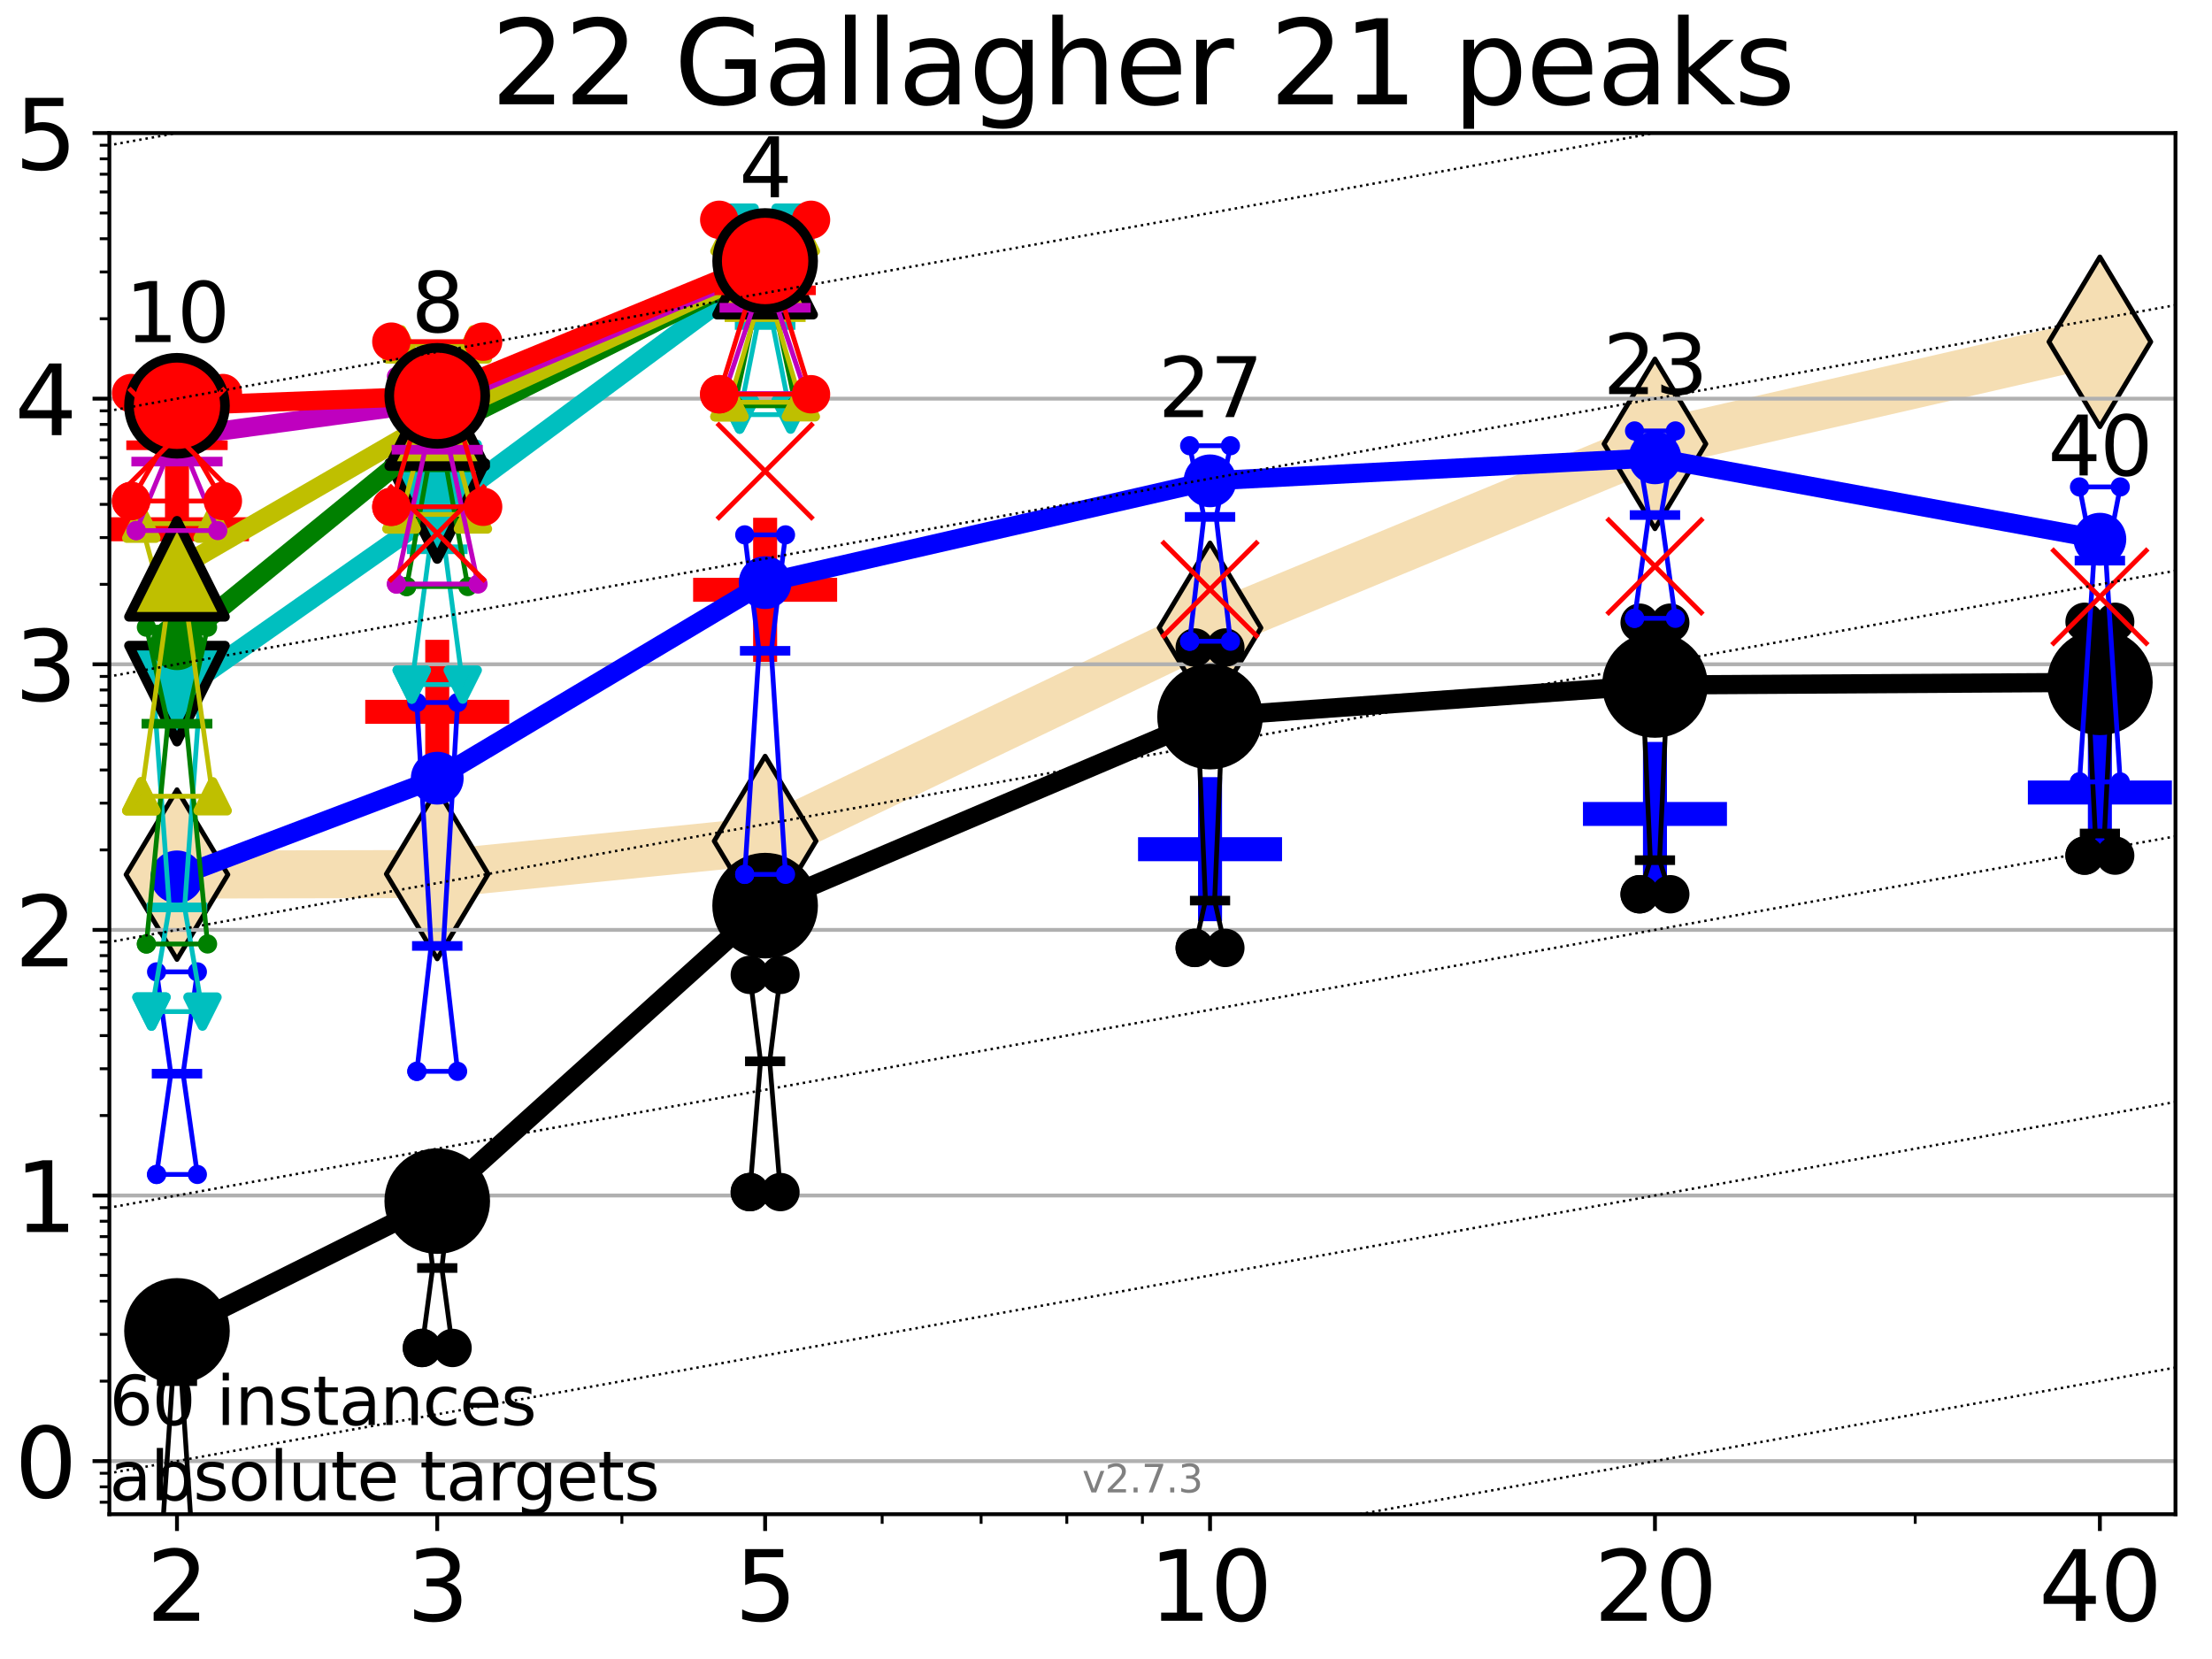 <?xml version="1.0" encoding="utf-8" standalone="no"?>
<!DOCTYPE svg PUBLIC "-//W3C//DTD SVG 1.1//EN"
  "http://www.w3.org/Graphics/SVG/1.1/DTD/svg11.dtd">
<svg xmlns:xlink="http://www.w3.org/1999/xlink" width="460.8pt" height="345.6pt" viewBox="0 0 460.8 345.6" xmlns="http://www.w3.org/2000/svg" version="1.1">
 <defs>
  <style type="text/css">*{stroke-linejoin: round; stroke-linecap: butt}</style>
 </defs>
 <g id="figure_1">
  <g id="patch_1">
   <path d="M 0 345.6 
L 460.8 345.6 
L 460.8 0 
L 0 0 
z
" style="fill: #ffffff"/>
  </g>
  <g id="axes_1">
   <g id="patch_2">
    <path d="M 22.78 315.44 
L 453.192 315.44 
L 453.192 27.72 
L 22.78 27.72 
z
" style="fill: #ffffff"/>
   </g>
   <g id="line2d_1">
    <path d="M 36.868 182.194 
L 91.085 182.07 
L 159.39 175.207 
L 252.074 130.794 
L 344.758 92.471 
L 437.443 71.205 
" clip-path="url(#pfc0ce8c072)" style="fill: none; stroke: #f5deb3; stroke-width: 10; stroke-linecap: square"/>
    <defs>
     <path id="m739e3f89ab" d="M -0 17.678 
L 10.607 0 
L 0 -17.678 
L -10.607 -0 
z
" style="stroke: #000000; stroke-linejoin: miter"/>
    </defs>
    <g clip-path="url(#pfc0ce8c072)">
     <use xlink:href="#m739e3f89ab" x="36.868" y="182.194" style="fill: #f5deb3; stroke: #000000; stroke-linejoin: miter"/>
     <use xlink:href="#m739e3f89ab" x="91.085" y="182.07" style="fill: #f5deb3; stroke: #000000; stroke-linejoin: miter"/>
     <use xlink:href="#m739e3f89ab" x="159.39" y="175.207" style="fill: #f5deb3; stroke: #000000; stroke-linejoin: miter"/>
     <use xlink:href="#m739e3f89ab" x="252.074" y="130.794" style="fill: #f5deb3; stroke: #000000; stroke-linejoin: miter"/>
     <use xlink:href="#m739e3f89ab" x="344.758" y="92.471" style="fill: #f5deb3; stroke: #000000; stroke-linejoin: miter"/>
     <use xlink:href="#m739e3f89ab" x="437.443" y="71.205" style="fill: #f5deb3; stroke: #000000; stroke-linejoin: miter"/>
    </g>
   </g>
   <g id="line2d_2">
    <defs>
     <path id="m3c5fc8473b" d="M -15 0 
L 15 0 
M 0 15 
L 0 -15 
" style="stroke: #ff0000; stroke-width: 5"/>
    </defs>
    <g clip-path="url(#pfc0ce8c072)">
     <use xlink:href="#m3c5fc8473b" x="159.39" y="122.868" style="fill: #ff0000; stroke: #ff0000; stroke-width: 5"/>
    </g>
   </g>
   <g id="line2d_3">
    <defs>
     <path id="me50eb6c051" d="M -15 0 
L 15 0 
M 0 15 
L 0 -15 
" style="stroke: #0000ff; stroke-width: 5"/>
    </defs>
    <g clip-path="url(#pfc0ce8c072)">
     <use xlink:href="#me50eb6c051" x="252.074" y="176.9" style="fill: #0000ff; stroke: #0000ff; stroke-width: 5"/>
    </g>
   </g>
   <g id="line2d_4">
    <g clip-path="url(#pfc0ce8c072)">
     <use xlink:href="#me50eb6c051" x="344.758" y="169.562" style="fill: #0000ff; stroke: #0000ff; stroke-width: 5"/>
    </g>
   </g>
   <g id="line2d_5">
    <g clip-path="url(#pfc0ce8c072)">
     <use xlink:href="#me50eb6c051" x="437.443" y="165.097" style="fill: #0000ff; stroke: #0000ff; stroke-width: 5"/>
    </g>
   </g>
   <g id="line2d_6">
    <g clip-path="url(#pfc0ce8c072)">
     <use xlink:href="#m3c5fc8473b" x="36.868" y="110.255" style="fill: #ff0000; stroke: #ff0000; stroke-width: 5"/>
    </g>
   </g>
   <g id="line2d_7">
    <g clip-path="url(#pfc0ce8c072)">
     <use xlink:href="#m3c5fc8473b" x="91.085" y="148.288" style="fill: #ff0000; stroke: #ff0000; stroke-width: 5"/>
    </g>
   </g>
   <g id="matplotlib.axis_1">
    <g id="xtick_1">
     <g id="line2d_8">
      <defs>
       <path id="m7961e94421" d="M 0 0 
L 0 3.5 
" style="stroke: #000000; stroke-width: 0.8"/>
      </defs>
      <g>
       <use xlink:href="#m7961e94421" x="36.868" y="315.44" style="stroke: #000000; stroke-width: 0.8"/>
      </g>
     </g>
     <g id="text_1">
      <!-- 2 -->
      <g transform="translate(30.506 337.637) scale(0.2 -0.2)">
       <defs>
        <path id="DejaVuSans-32" d="M 1228 531 
L 3431 531 
L 3431 0 
L 469 0 
L 469 531 
Q 828 903 1448 1529 
Q 2069 2156 2228 2338 
Q 2531 2678 2651 2914 
Q 2772 3150 2772 3378 
Q 2772 3750 2511 3984 
Q 2250 4219 1831 4219 
Q 1534 4219 1204 4116 
Q 875 4013 500 3803 
L 500 4441 
Q 881 4594 1212 4672 
Q 1544 4750 1819 4750 
Q 2544 4750 2975 4387 
Q 3406 4025 3406 3419 
Q 3406 3131 3298 2873 
Q 3191 2616 2906 2266 
Q 2828 2175 2409 1742 
Q 1991 1309 1228 531 
z
" transform="scale(0.016)"/>
       </defs>
       <use xlink:href="#DejaVuSans-32"/>
      </g>
     </g>
    </g>
    <g id="xtick_2">
     <g id="line2d_9">
      <g>
       <use xlink:href="#m7961e94421" x="91.085" y="315.44" style="stroke: #000000; stroke-width: 0.8"/>
      </g>
     </g>
     <g id="text_2">
      <!-- 3 -->
      <g transform="translate(84.723 337.637) scale(0.2 -0.2)">
       <defs>
        <path id="DejaVuSans-33" d="M 2597 2516 
Q 3050 2419 3304 2112 
Q 3559 1806 3559 1356 
Q 3559 666 3084 287 
Q 2609 -91 1734 -91 
Q 1441 -91 1130 -33 
Q 819 25 488 141 
L 488 750 
Q 750 597 1062 519 
Q 1375 441 1716 441 
Q 2309 441 2620 675 
Q 2931 909 2931 1356 
Q 2931 1769 2642 2001 
Q 2353 2234 1838 2234 
L 1294 2234 
L 1294 2753 
L 1863 2753 
Q 2328 2753 2575 2939 
Q 2822 3125 2822 3475 
Q 2822 3834 2567 4026 
Q 2313 4219 1838 4219 
Q 1578 4219 1281 4162 
Q 984 4106 628 3988 
L 628 4550 
Q 988 4650 1302 4700 
Q 1616 4750 1894 4750 
Q 2613 4750 3031 4423 
Q 3450 4097 3450 3541 
Q 3450 3153 3228 2886 
Q 3006 2619 2597 2516 
z
" transform="scale(0.016)"/>
       </defs>
       <use xlink:href="#DejaVuSans-33"/>
      </g>
     </g>
    </g>
    <g id="xtick_3">
     <g id="line2d_10">
      <g>
       <use xlink:href="#m7961e94421" x="159.39" y="315.44" style="stroke: #000000; stroke-width: 0.8"/>
      </g>
     </g>
     <g id="text_3">
      <!-- 5 -->
      <g transform="translate(153.028 337.637) scale(0.2 -0.2)">
       <defs>
        <path id="DejaVuSans-35" d="M 691 4666 
L 3169 4666 
L 3169 4134 
L 1269 4134 
L 1269 2991 
Q 1406 3038 1543 3061 
Q 1681 3084 1819 3084 
Q 2600 3084 3056 2656 
Q 3513 2228 3513 1497 
Q 3513 744 3044 326 
Q 2575 -91 1722 -91 
Q 1428 -91 1123 -41 
Q 819 9 494 109 
L 494 744 
Q 775 591 1075 516 
Q 1375 441 1709 441 
Q 2250 441 2565 725 
Q 2881 1009 2881 1497 
Q 2881 1984 2565 2268 
Q 2250 2553 1709 2553 
Q 1456 2553 1204 2497 
Q 953 2441 691 2322 
L 691 4666 
z
" transform="scale(0.016)"/>
       </defs>
       <use xlink:href="#DejaVuSans-35"/>
      </g>
     </g>
    </g>
    <g id="xtick_4">
     <g id="line2d_11">
      <g>
       <use xlink:href="#m7961e94421" x="252.074" y="315.44" style="stroke: #000000; stroke-width: 0.8"/>
      </g>
     </g>
     <g id="text_4">
      <!-- 10 -->
      <g transform="translate(239.349 337.637) scale(0.2 -0.2)">
       <defs>
        <path id="DejaVuSans-31" d="M 794 531 
L 1825 531 
L 1825 4091 
L 703 3866 
L 703 4441 
L 1819 4666 
L 2450 4666 
L 2450 531 
L 3481 531 
L 3481 0 
L 794 0 
L 794 531 
z
" transform="scale(0.016)"/>
        <path id="DejaVuSans-30" d="M 2034 4250 
Q 1547 4250 1301 3770 
Q 1056 3291 1056 2328 
Q 1056 1369 1301 889 
Q 1547 409 2034 409 
Q 2525 409 2770 889 
Q 3016 1369 3016 2328 
Q 3016 3291 2770 3770 
Q 2525 4250 2034 4250 
z
M 2034 4750 
Q 2819 4750 3233 4129 
Q 3647 3509 3647 2328 
Q 3647 1150 3233 529 
Q 2819 -91 2034 -91 
Q 1250 -91 836 529 
Q 422 1150 422 2328 
Q 422 3509 836 4129 
Q 1250 4750 2034 4750 
z
" transform="scale(0.016)"/>
       </defs>
       <use xlink:href="#DejaVuSans-31"/>
       <use xlink:href="#DejaVuSans-30" transform="translate(63.623 0)"/>
      </g>
     </g>
    </g>
    <g id="xtick_5">
     <g id="line2d_12">
      <g>
       <use xlink:href="#m7961e94421" x="344.758" y="315.44" style="stroke: #000000; stroke-width: 0.8"/>
      </g>
     </g>
     <g id="text_5">
      <!-- 20 -->
      <g transform="translate(332.033 337.637) scale(0.2 -0.2)">
       <use xlink:href="#DejaVuSans-32"/>
       <use xlink:href="#DejaVuSans-30" transform="translate(63.623 0)"/>
      </g>
     </g>
    </g>
    <g id="xtick_6">
     <g id="line2d_13">
      <g>
       <use xlink:href="#m7961e94421" x="437.443" y="315.44" style="stroke: #000000; stroke-width: 0.8"/>
      </g>
     </g>
     <g id="text_6">
      <!-- 40 -->
      <g transform="translate(424.718 337.637) scale(0.2 -0.2)">
       <defs>
        <path id="DejaVuSans-34" d="M 2419 4116 
L 825 1625 
L 2419 1625 
L 2419 4116 
z
M 2253 4666 
L 3047 4666 
L 3047 1625 
L 3713 1625 
L 3713 1100 
L 3047 1100 
L 3047 0 
L 2419 0 
L 2419 1100 
L 313 1100 
L 313 1709 
L 2253 4666 
z
" transform="scale(0.016)"/>
       </defs>
       <use xlink:href="#DejaVuSans-34"/>
       <use xlink:href="#DejaVuSans-30" transform="translate(63.623 0)"/>
      </g>
     </g>
    </g>
    <g id="xtick_7">
     <g id="line2d_14">
      <defs>
       <path id="ma45cb81229" d="M 0 0 
L 0 2 
" style="stroke: #000000; stroke-width: 0.6"/>
      </defs>
      <g>
       <use xlink:href="#ma45cb81229" x="129.552" y="315.44" style="stroke: #000000; stroke-width: 0.6"/>
      </g>
     </g>
    </g>
    <g id="xtick_8">
     <g id="line2d_15">
      <g>
       <use xlink:href="#ma45cb81229" x="183.769" y="315.44" style="stroke: #000000; stroke-width: 0.6"/>
      </g>
     </g>
    </g>
    <g id="xtick_9">
     <g id="line2d_16">
      <g>
       <use xlink:href="#ma45cb81229" x="204.381" y="315.44" style="stroke: #000000; stroke-width: 0.6"/>
      </g>
     </g>
    </g>
    <g id="xtick_10">
     <g id="line2d_17">
      <g>
       <use xlink:href="#ma45cb81229" x="222.237" y="315.44" style="stroke: #000000; stroke-width: 0.6"/>
      </g>
     </g>
    </g>
    <g id="xtick_11">
     <g id="line2d_18">
      <g>
       <use xlink:href="#ma45cb81229" x="237.986" y="315.44" style="stroke: #000000; stroke-width: 0.6"/>
      </g>
     </g>
    </g>
    <g id="xtick_12">
     <g id="line2d_19">
      <g>
       <use xlink:href="#ma45cb81229" x="398.975" y="315.44" style="stroke: #000000; stroke-width: 0.6"/>
      </g>
     </g>
    </g>
   </g>
   <g id="matplotlib.axis_2">
    <g id="ytick_1">
     <g id="line2d_20">
      <path d="M 22.78 304.374 
L 453.192 304.374 
" clip-path="url(#pfc0ce8c072)" style="fill: none; stroke: #b0b0b0; stroke-width: 0.8; stroke-linecap: square"/>
     </g>
     <g id="line2d_21">
      <defs>
       <path id="m3152341697" d="M 0 0 
L -3.5 0 
" style="stroke: #000000; stroke-width: 0.8"/>
      </defs>
      <g>
       <use xlink:href="#m3152341697" x="22.78" y="304.374" style="stroke: #000000; stroke-width: 0.8"/>
      </g>
     </g>
     <g id="text_7">
      <!-- 0 -->
      <g transform="translate(3.055 311.972) scale(0.2 -0.2)">
       <use xlink:href="#DejaVuSans-30"/>
      </g>
     </g>
    </g>
    <g id="ytick_2">
     <g id="line2d_22">
      <path d="M 22.78 249.043 
L 453.192 249.043 
" clip-path="url(#pfc0ce8c072)" style="fill: none; stroke: #b0b0b0; stroke-width: 0.8; stroke-linecap: square"/>
     </g>
     <g id="line2d_23">
      <g>
       <use xlink:href="#m3152341697" x="22.78" y="249.043" style="stroke: #000000; stroke-width: 0.8"/>
      </g>
     </g>
     <g id="text_8">
      <!-- 1 -->
      <g transform="translate(3.055 256.642) scale(0.2 -0.2)">
       <use xlink:href="#DejaVuSans-31"/>
      </g>
     </g>
    </g>
    <g id="ytick_3">
     <g id="line2d_24">
      <path d="M 22.78 193.712 
L 453.192 193.712 
" clip-path="url(#pfc0ce8c072)" style="fill: none; stroke: #b0b0b0; stroke-width: 0.8; stroke-linecap: square"/>
     </g>
     <g id="line2d_25">
      <g>
       <use xlink:href="#m3152341697" x="22.78" y="193.712" style="stroke: #000000; stroke-width: 0.8"/>
      </g>
     </g>
     <g id="text_9">
      <!-- 2 -->
      <g transform="translate(3.055 201.311) scale(0.2 -0.2)">
       <use xlink:href="#DejaVuSans-32"/>
      </g>
     </g>
    </g>
    <g id="ytick_4">
     <g id="line2d_26">
      <path d="M 22.78 138.382 
L 453.192 138.382 
" clip-path="url(#pfc0ce8c072)" style="fill: none; stroke: #b0b0b0; stroke-width: 0.8; stroke-linecap: square"/>
     </g>
     <g id="line2d_27">
      <g>
       <use xlink:href="#m3152341697" x="22.78" y="138.382" style="stroke: #000000; stroke-width: 0.8"/>
      </g>
     </g>
     <g id="text_10">
      <!-- 3 -->
      <g transform="translate(3.055 145.98) scale(0.2 -0.2)">
       <use xlink:href="#DejaVuSans-33"/>
      </g>
     </g>
    </g>
    <g id="ytick_5">
     <g id="line2d_28">
      <path d="M 22.78 83.051 
L 453.192 83.051 
" clip-path="url(#pfc0ce8c072)" style="fill: none; stroke: #b0b0b0; stroke-width: 0.8; stroke-linecap: square"/>
     </g>
     <g id="line2d_29">
      <g>
       <use xlink:href="#m3152341697" x="22.78" y="83.051" style="stroke: #000000; stroke-width: 0.8"/>
      </g>
     </g>
     <g id="text_11">
      <!-- 4 -->
      <g transform="translate(3.055 90.649) scale(0.2 -0.2)">
       <use xlink:href="#DejaVuSans-34"/>
      </g>
     </g>
    </g>
    <g id="ytick_6">
     <g id="line2d_30">
      <path d="M 22.78 27.72 
L 453.192 27.72 
" clip-path="url(#pfc0ce8c072)" style="fill: none; stroke: #b0b0b0; stroke-width: 0.8; stroke-linecap: square"/>
     </g>
     <g id="line2d_31">
      <g>
       <use xlink:href="#m3152341697" x="22.78" y="27.72" style="stroke: #000000; stroke-width: 0.8"/>
      </g>
     </g>
     <g id="text_12">
      <!-- 5 -->
      <g transform="translate(3.055 35.318) scale(0.2 -0.2)">
       <use xlink:href="#DejaVuSans-35"/>
      </g>
     </g>
    </g>
    <g id="ytick_7">
     <g id="line2d_32">
      <defs>
       <path id="m134c3163c6" d="M 0 0 
L -2 0 
" style="stroke: #000000; stroke-width: 0.6"/>
      </defs>
      <g>
       <use xlink:href="#m134c3163c6" x="22.78" y="312.945" style="stroke: #000000; stroke-width: 0.6"/>
      </g>
     </g>
    </g>
    <g id="ytick_8">
     <g id="line2d_33">
      <g>
       <use xlink:href="#m134c3163c6" x="22.78" y="309.736" style="stroke: #000000; stroke-width: 0.6"/>
      </g>
     </g>
    </g>
    <g id="ytick_9">
     <g id="line2d_34">
      <g>
       <use xlink:href="#m134c3163c6" x="22.78" y="306.906" style="stroke: #000000; stroke-width: 0.6"/>
      </g>
     </g>
    </g>
    <g id="ytick_10">
     <g id="line2d_35">
      <g>
       <use xlink:href="#m134c3163c6" x="22.78" y="287.718" style="stroke: #000000; stroke-width: 0.6"/>
      </g>
     </g>
    </g>
    <g id="ytick_11">
     <g id="line2d_36">
      <g>
       <use xlink:href="#m134c3163c6" x="22.78" y="277.974" style="stroke: #000000; stroke-width: 0.6"/>
      </g>
     </g>
    </g>
    <g id="ytick_12">
     <g id="line2d_37">
      <g>
       <use xlink:href="#m134c3163c6" x="22.78" y="271.061" style="stroke: #000000; stroke-width: 0.6"/>
      </g>
     </g>
    </g>
    <g id="ytick_13">
     <g id="line2d_38">
      <g>
       <use xlink:href="#m134c3163c6" x="22.78" y="265.699" style="stroke: #000000; stroke-width: 0.6"/>
      </g>
     </g>
    </g>
    <g id="ytick_14">
     <g id="line2d_39">
      <g>
       <use xlink:href="#m134c3163c6" x="22.78" y="261.318" style="stroke: #000000; stroke-width: 0.6"/>
      </g>
     </g>
    </g>
    <g id="ytick_15">
     <g id="line2d_40">
      <g>
       <use xlink:href="#m134c3163c6" x="22.78" y="257.614" style="stroke: #000000; stroke-width: 0.6"/>
      </g>
     </g>
    </g>
    <g id="ytick_16">
     <g id="line2d_41">
      <g>
       <use xlink:href="#m134c3163c6" x="22.78" y="254.405" style="stroke: #000000; stroke-width: 0.6"/>
      </g>
     </g>
    </g>
    <g id="ytick_17">
     <g id="line2d_42">
      <g>
       <use xlink:href="#m134c3163c6" x="22.78" y="251.575" style="stroke: #000000; stroke-width: 0.6"/>
      </g>
     </g>
    </g>
    <g id="ytick_18">
     <g id="line2d_43">
      <g>
       <use xlink:href="#m134c3163c6" x="22.78" y="232.387" style="stroke: #000000; stroke-width: 0.6"/>
      </g>
     </g>
    </g>
    <g id="ytick_19">
     <g id="line2d_44">
      <g>
       <use xlink:href="#m134c3163c6" x="22.78" y="222.644" style="stroke: #000000; stroke-width: 0.6"/>
      </g>
     </g>
    </g>
    <g id="ytick_20">
     <g id="line2d_45">
      <g>
       <use xlink:href="#m134c3163c6" x="22.78" y="215.731" style="stroke: #000000; stroke-width: 0.6"/>
      </g>
     </g>
    </g>
    <g id="ytick_21">
     <g id="line2d_46">
      <g>
       <use xlink:href="#m134c3163c6" x="22.78" y="210.369" style="stroke: #000000; stroke-width: 0.6"/>
      </g>
     </g>
    </g>
    <g id="ytick_22">
     <g id="line2d_47">
      <g>
       <use xlink:href="#m134c3163c6" x="22.78" y="205.987" style="stroke: #000000; stroke-width: 0.6"/>
      </g>
     </g>
    </g>
    <g id="ytick_23">
     <g id="line2d_48">
      <g>
       <use xlink:href="#m134c3163c6" x="22.78" y="202.283" style="stroke: #000000; stroke-width: 0.6"/>
      </g>
     </g>
    </g>
    <g id="ytick_24">
     <g id="line2d_49">
      <g>
       <use xlink:href="#m134c3163c6" x="22.78" y="199.074" style="stroke: #000000; stroke-width: 0.6"/>
      </g>
     </g>
    </g>
    <g id="ytick_25">
     <g id="line2d_50">
      <g>
       <use xlink:href="#m134c3163c6" x="22.78" y="196.244" style="stroke: #000000; stroke-width: 0.6"/>
      </g>
     </g>
    </g>
    <g id="ytick_26">
     <g id="line2d_51">
      <g>
       <use xlink:href="#m134c3163c6" x="22.78" y="177.056" style="stroke: #000000; stroke-width: 0.6"/>
      </g>
     </g>
    </g>
    <g id="ytick_27">
     <g id="line2d_52">
      <g>
       <use xlink:href="#m134c3163c6" x="22.78" y="167.313" style="stroke: #000000; stroke-width: 0.6"/>
      </g>
     </g>
    </g>
    <g id="ytick_28">
     <g id="line2d_53">
      <g>
       <use xlink:href="#m134c3163c6" x="22.78" y="160.4" style="stroke: #000000; stroke-width: 0.6"/>
      </g>
     </g>
    </g>
    <g id="ytick_29">
     <g id="line2d_54">
      <g>
       <use xlink:href="#m134c3163c6" x="22.78" y="155.038" style="stroke: #000000; stroke-width: 0.6"/>
      </g>
     </g>
    </g>
    <g id="ytick_30">
     <g id="line2d_55">
      <g>
       <use xlink:href="#m134c3163c6" x="22.78" y="150.657" style="stroke: #000000; stroke-width: 0.6"/>
      </g>
     </g>
    </g>
    <g id="ytick_31">
     <g id="line2d_56">
      <g>
       <use xlink:href="#m134c3163c6" x="22.78" y="146.952" style="stroke: #000000; stroke-width: 0.6"/>
      </g>
     </g>
    </g>
    <g id="ytick_32">
     <g id="line2d_57">
      <g>
       <use xlink:href="#m134c3163c6" x="22.78" y="143.744" style="stroke: #000000; stroke-width: 0.6"/>
      </g>
     </g>
    </g>
    <g id="ytick_33">
     <g id="line2d_58">
      <g>
       <use xlink:href="#m134c3163c6" x="22.78" y="140.913" style="stroke: #000000; stroke-width: 0.6"/>
      </g>
     </g>
    </g>
    <g id="ytick_34">
     <g id="line2d_59">
      <g>
       <use xlink:href="#m134c3163c6" x="22.78" y="121.725" style="stroke: #000000; stroke-width: 0.6"/>
      </g>
     </g>
    </g>
    <g id="ytick_35">
     <g id="line2d_60">
      <g>
       <use xlink:href="#m134c3163c6" x="22.78" y="111.982" style="stroke: #000000; stroke-width: 0.6"/>
      </g>
     </g>
    </g>
    <g id="ytick_36">
     <g id="line2d_61">
      <g>
       <use xlink:href="#m134c3163c6" x="22.78" y="105.069" style="stroke: #000000; stroke-width: 0.6"/>
      </g>
     </g>
    </g>
    <g id="ytick_37">
     <g id="line2d_62">
      <g>
       <use xlink:href="#m134c3163c6" x="22.78" y="99.707" style="stroke: #000000; stroke-width: 0.6"/>
      </g>
     </g>
    </g>
    <g id="ytick_38">
     <g id="line2d_63">
      <g>
       <use xlink:href="#m134c3163c6" x="22.78" y="95.326" style="stroke: #000000; stroke-width: 0.6"/>
      </g>
     </g>
    </g>
    <g id="ytick_39">
     <g id="line2d_64">
      <g>
       <use xlink:href="#m134c3163c6" x="22.78" y="91.622" style="stroke: #000000; stroke-width: 0.6"/>
      </g>
     </g>
    </g>
    <g id="ytick_40">
     <g id="line2d_65">
      <g>
       <use xlink:href="#m134c3163c6" x="22.78" y="88.413" style="stroke: #000000; stroke-width: 0.6"/>
      </g>
     </g>
    </g>
    <g id="ytick_41">
     <g id="line2d_66">
      <g>
       <use xlink:href="#m134c3163c6" x="22.78" y="85.583" style="stroke: #000000; stroke-width: 0.6"/>
      </g>
     </g>
    </g>
    <g id="ytick_42">
     <g id="line2d_67">
      <g>
       <use xlink:href="#m134c3163c6" x="22.78" y="66.395" style="stroke: #000000; stroke-width: 0.6"/>
      </g>
     </g>
    </g>
    <g id="ytick_43">
     <g id="line2d_68">
      <g>
       <use xlink:href="#m134c3163c6" x="22.78" y="56.651" style="stroke: #000000; stroke-width: 0.6"/>
      </g>
     </g>
    </g>
    <g id="ytick_44">
     <g id="line2d_69">
      <g>
       <use xlink:href="#m134c3163c6" x="22.78" y="49.738" style="stroke: #000000; stroke-width: 0.6"/>
      </g>
     </g>
    </g>
    <g id="ytick_45">
     <g id="line2d_70">
      <g>
       <use xlink:href="#m134c3163c6" x="22.78" y="44.376" style="stroke: #000000; stroke-width: 0.6"/>
      </g>
     </g>
    </g>
    <g id="ytick_46">
     <g id="line2d_71">
      <g>
       <use xlink:href="#m134c3163c6" x="22.78" y="39.995" style="stroke: #000000; stroke-width: 0.6"/>
      </g>
     </g>
    </g>
    <g id="ytick_47">
     <g id="line2d_72">
      <g>
       <use xlink:href="#m134c3163c6" x="22.78" y="36.291" style="stroke: #000000; stroke-width: 0.6"/>
      </g>
     </g>
    </g>
    <g id="ytick_48">
     <g id="line2d_73">
      <g>
       <use xlink:href="#m134c3163c6" x="22.78" y="33.082" style="stroke: #000000; stroke-width: 0.6"/>
      </g>
     </g>
    </g>
    <g id="ytick_49">
     <g id="line2d_74">
      <g>
       <use xlink:href="#m134c3163c6" x="22.78" y="30.252" style="stroke: #000000; stroke-width: 0.6"/>
      </g>
     </g>
    </g>
   </g>
   <g id="line2d_75">
    <path d="M 33.682 321.03 
L 35.912 287.718 
L 33.682 272.612 
L 40.054 272.612 
L 37.824 287.718 
L 40.054 321.03 
L 33.682 321.03 
" clip-path="url(#pfc0ce8c072)" style="fill: none; stroke: #000000; stroke-linecap: square"/>
   </g>
   <g id="line2d_76">
    <path d="M 33.682 321.03 
L 40.054 321.03 
L 40.054 272.612 
L 33.682 272.612 
L 33.682 321.03 
" clip-path="url(#pfc0ce8c072)" style="fill: none"/>
    <defs>
     <path id="m80cab58ac6" d="M 0 3 
C 0.796 3 1.559 2.684 2.121 2.121 
C 2.684 1.559 3 0.796 3 0 
C 3 -0.796 2.684 -1.559 2.121 -2.121 
C 1.559 -2.684 0.796 -3 0 -3 
C -0.796 -3 -1.559 -2.684 -2.121 -2.121 
C -2.684 -1.559 -3 -0.796 -3 0 
C -3 0.796 -2.684 1.559 -2.121 2.121 
C -1.559 2.684 -0.796 3 0 3 
z
" style="stroke: #000000; stroke-width: 2"/>
    </defs>
    <g clip-path="url(#pfc0ce8c072)">
     <use xlink:href="#m80cab58ac6" x="33.682" y="321.03" style="stroke: #000000; stroke-width: 2"/>
     <use xlink:href="#m80cab58ac6" x="40.054" y="321.03" style="stroke: #000000; stroke-width: 2"/>
     <use xlink:href="#m80cab58ac6" x="40.054" y="272.612" style="stroke: #000000; stroke-width: 2"/>
     <use xlink:href="#m80cab58ac6" x="33.682" y="272.612" style="stroke: #000000; stroke-width: 2"/>
     <use xlink:href="#m80cab58ac6" x="33.682" y="321.03" style="stroke: #000000; stroke-width: 2"/>
    </g>
   </g>
   <g id="line2d_77">
    <path d="M 33.682 287.718 
L 40.054 287.718 
" clip-path="url(#pfc0ce8c072)" style="fill: none; stroke: #000000; stroke-width: 2; stroke-linecap: square"/>
   </g>
   <g id="line2d_78">
    <path d="M 87.899 280.805 
L 90.129 264.148 
L 87.899 244.662 
L 94.271 244.662 
L 92.041 264.148 
L 94.271 280.805 
L 87.899 280.805 
" clip-path="url(#pfc0ce8c072)" style="fill: none; stroke: #000000; stroke-linecap: square"/>
   </g>
   <g id="line2d_79">
    <path d="M 87.899 280.805 
L 94.271 280.805 
L 94.271 244.662 
L 87.899 244.662 
L 87.899 280.805 
" clip-path="url(#pfc0ce8c072)" style="fill: none"/>
    <g clip-path="url(#pfc0ce8c072)">
     <use xlink:href="#m80cab58ac6" x="87.899" y="280.805" style="stroke: #000000; stroke-width: 2"/>
     <use xlink:href="#m80cab58ac6" x="94.271" y="280.805" style="stroke: #000000; stroke-width: 2"/>
     <use xlink:href="#m80cab58ac6" x="94.271" y="244.662" style="stroke: #000000; stroke-width: 2"/>
     <use xlink:href="#m80cab58ac6" x="87.899" y="244.662" style="stroke: #000000; stroke-width: 2"/>
     <use xlink:href="#m80cab58ac6" x="87.899" y="280.805" style="stroke: #000000; stroke-width: 2"/>
    </g>
   </g>
   <g id="line2d_80">
    <path d="M 87.899 264.148 
L 94.271 264.148 
" clip-path="url(#pfc0ce8c072)" style="fill: none; stroke: #000000; stroke-width: 2; stroke-linecap: square"/>
   </g>
   <g id="line2d_81">
    <path d="M 156.204 248.333 
L 158.434 221.093 
L 156.204 203.086 
L 162.576 203.086 
L 160.346 221.093 
L 162.576 248.333 
L 156.204 248.333 
" clip-path="url(#pfc0ce8c072)" style="fill: none; stroke: #000000; stroke-linecap: square"/>
   </g>
   <g id="line2d_82">
    <path d="M 156.204 248.333 
L 162.576 248.333 
L 162.576 203.086 
L 156.204 203.086 
L 156.204 248.333 
" clip-path="url(#pfc0ce8c072)" style="fill: none"/>
    <g clip-path="url(#pfc0ce8c072)">
     <use xlink:href="#m80cab58ac6" x="156.204" y="248.333" style="stroke: #000000; stroke-width: 2"/>
     <use xlink:href="#m80cab58ac6" x="162.576" y="248.333" style="stroke: #000000; stroke-width: 2"/>
     <use xlink:href="#m80cab58ac6" x="162.576" y="203.086" style="stroke: #000000; stroke-width: 2"/>
     <use xlink:href="#m80cab58ac6" x="156.204" y="203.086" style="stroke: #000000; stroke-width: 2"/>
     <use xlink:href="#m80cab58ac6" x="156.204" y="248.333" style="stroke: #000000; stroke-width: 2"/>
    </g>
   </g>
   <g id="line2d_83">
    <path d="M 156.204 221.093 
L 162.576 221.093 
" clip-path="url(#pfc0ce8c072)" style="fill: none; stroke: #000000; stroke-width: 2; stroke-linecap: square"/>
   </g>
   <g id="line2d_84">
    <path d="M 248.888 197.47 
L 251.118 187.612 
L 248.888 134.891 
L 255.26 134.891 
L 253.03 187.612 
L 255.26 197.47 
L 248.888 197.47 
" clip-path="url(#pfc0ce8c072)" style="fill: none; stroke: #000000; stroke-linecap: square"/>
   </g>
   <g id="line2d_85">
    <path d="M 248.888 197.47 
L 255.26 197.47 
L 255.26 134.891 
L 248.888 134.891 
L 248.888 197.47 
" clip-path="url(#pfc0ce8c072)" style="fill: none"/>
    <g clip-path="url(#pfc0ce8c072)">
     <use xlink:href="#m80cab58ac6" x="248.888" y="197.47" style="stroke: #000000; stroke-width: 2"/>
     <use xlink:href="#m80cab58ac6" x="255.26" y="197.47" style="stroke: #000000; stroke-width: 2"/>
     <use xlink:href="#m80cab58ac6" x="255.26" y="134.891" style="stroke: #000000; stroke-width: 2"/>
     <use xlink:href="#m80cab58ac6" x="248.888" y="134.891" style="stroke: #000000; stroke-width: 2"/>
     <use xlink:href="#m80cab58ac6" x="248.888" y="197.47" style="stroke: #000000; stroke-width: 2"/>
    </g>
   </g>
   <g id="line2d_86">
    <path d="M 248.888 187.612 
L 255.26 187.612 
" clip-path="url(#pfc0ce8c072)" style="fill: none; stroke: #000000; stroke-width: 2; stroke-linecap: square"/>
   </g>
   <g id="line2d_87">
    <path d="M 341.572 186.288 
L 343.803 179.187 
L 341.572 129.718 
L 347.945 129.718 
L 345.714 179.187 
L 347.945 186.288 
L 341.572 186.288 
" clip-path="url(#pfc0ce8c072)" style="fill: none; stroke: #000000; stroke-linecap: square"/>
   </g>
   <g id="line2d_88">
    <path d="M 341.572 186.288 
L 347.945 186.288 
L 347.945 129.718 
L 341.572 129.718 
L 341.572 186.288 
" clip-path="url(#pfc0ce8c072)" style="fill: none"/>
    <g clip-path="url(#pfc0ce8c072)">
     <use xlink:href="#m80cab58ac6" x="341.572" y="186.288" style="stroke: #000000; stroke-width: 2"/>
     <use xlink:href="#m80cab58ac6" x="347.945" y="186.288" style="stroke: #000000; stroke-width: 2"/>
     <use xlink:href="#m80cab58ac6" x="347.945" y="129.718" style="stroke: #000000; stroke-width: 2"/>
     <use xlink:href="#m80cab58ac6" x="341.572" y="129.718" style="stroke: #000000; stroke-width: 2"/>
     <use xlink:href="#m80cab58ac6" x="341.572" y="186.288" style="stroke: #000000; stroke-width: 2"/>
    </g>
   </g>
   <g id="line2d_89">
    <path d="M 341.572 179.187 
L 347.945 179.187 
" clip-path="url(#pfc0ce8c072)" style="fill: none; stroke: #000000; stroke-width: 2; stroke-linecap: square"/>
   </g>
   <g id="line2d_90">
    <path d="M 434.257 178.238 
L 436.487 173.635 
L 434.257 129.534 
L 440.629 129.534 
L 438.398 173.635 
L 440.629 178.238 
L 434.257 178.238 
" clip-path="url(#pfc0ce8c072)" style="fill: none; stroke: #000000; stroke-linecap: square"/>
   </g>
   <g id="line2d_91">
    <path d="M 434.257 178.238 
L 440.629 178.238 
L 440.629 129.534 
L 434.257 129.534 
L 434.257 178.238 
" clip-path="url(#pfc0ce8c072)" style="fill: none"/>
    <g clip-path="url(#pfc0ce8c072)">
     <use xlink:href="#m80cab58ac6" x="434.257" y="178.238" style="stroke: #000000; stroke-width: 2"/>
     <use xlink:href="#m80cab58ac6" x="440.629" y="178.238" style="stroke: #000000; stroke-width: 2"/>
     <use xlink:href="#m80cab58ac6" x="440.629" y="129.534" style="stroke: #000000; stroke-width: 2"/>
     <use xlink:href="#m80cab58ac6" x="434.257" y="129.534" style="stroke: #000000; stroke-width: 2"/>
     <use xlink:href="#m80cab58ac6" x="434.257" y="178.238" style="stroke: #000000; stroke-width: 2"/>
    </g>
   </g>
   <g id="line2d_92">
    <path d="M 434.257 173.635 
L 440.629 173.635 
" clip-path="url(#pfc0ce8c072)" style="fill: none; stroke: #000000; stroke-width: 2; stroke-linecap: square"/>
   </g>
   <g id="line2d_93">
    <path d="M 36.868 277.251 
L 91.085 250.21 
" clip-path="url(#pfc0ce8c072)" style="fill: none; stroke: #000000; stroke-width: 4; stroke-linecap: square"/>
   </g>
   <g id="line2d_94">
    <path d="M 91.085 250.21 
L 159.39 188.66 
" clip-path="url(#pfc0ce8c072)" style="fill: none; stroke: #000000; stroke-width: 4; stroke-linecap: square"/>
   </g>
   <g id="line2d_95">
    <path d="M 159.39 188.66 
L 252.074 149.29 
" clip-path="url(#pfc0ce8c072)" style="fill: none; stroke: #000000; stroke-width: 4; stroke-linecap: square"/>
   </g>
   <g id="line2d_96">
    <path d="M 252.074 149.29 
L 344.758 142.694 
" clip-path="url(#pfc0ce8c072)" style="fill: none; stroke: #000000; stroke-width: 4; stroke-linecap: square"/>
   </g>
   <g id="line2d_97">
    <path d="M 344.758 142.694 
L 437.443 142.147 
" clip-path="url(#pfc0ce8c072)" style="fill: none; stroke: #000000; stroke-width: 4; stroke-linecap: square"/>
   </g>
   <g id="line2d_98">
    <path d="M 36.868 277.251 
L 91.085 250.21 
L 159.39 188.66 
L 252.074 149.29 
L 344.758 142.694 
L 437.443 142.147 
" clip-path="url(#pfc0ce8c072)" style="fill: none"/>
    <defs>
     <path id="m6865b43aa8" d="M 0 10 
C 2.652 10 5.196 8.946 7.071 7.071 
C 8.946 5.196 10 2.652 10 0 
C 10 -2.652 8.946 -5.196 7.071 -7.071 
C 5.196 -8.946 2.652 -10 0 -10 
C -2.652 -10 -5.196 -8.946 -7.071 -7.071 
C -8.946 -5.196 -10 -2.652 -10 0 
C -10 2.652 -8.946 5.196 -7.071 7.071 
C -5.196 8.946 -2.652 10 0 10 
z
" style="stroke: #000000; stroke-width: 2"/>
    </defs>
    <g clip-path="url(#pfc0ce8c072)">
     <use xlink:href="#m6865b43aa8" x="36.868" y="277.251" style="stroke: #000000; stroke-width: 2"/>
     <use xlink:href="#m6865b43aa8" x="91.085" y="250.21" style="stroke: #000000; stroke-width: 2"/>
     <use xlink:href="#m6865b43aa8" x="159.39" y="188.66" style="stroke: #000000; stroke-width: 2"/>
     <use xlink:href="#m6865b43aa8" x="252.074" y="149.29" style="stroke: #000000; stroke-width: 2"/>
     <use xlink:href="#m6865b43aa8" x="344.758" y="142.694" style="stroke: #000000; stroke-width: 2"/>
     <use xlink:href="#m6865b43aa8" x="437.443" y="142.147" style="stroke: #000000; stroke-width: 2"/>
    </g>
   </g>
   <g id="line2d_99">
    <path d="M 32.62 244.662 
L 35.594 223.666 
L 32.62 202.455 
L 41.116 202.455 
L 38.143 223.666 
L 41.116 244.662 
L 32.62 244.662 
" clip-path="url(#pfc0ce8c072)" style="fill: none; stroke: #0000ff; stroke-linecap: square"/>
   </g>
   <g id="line2d_100">
    <path d="M 32.62 244.662 
L 41.116 244.662 
L 41.116 202.455 
L 32.62 202.455 
L 32.62 244.662 
" clip-path="url(#pfc0ce8c072)" style="fill: none"/>
    <defs>
     <path id="mcad2be4c61" d="M 0 1.5 
C 0.398 1.5 0.779 1.342 1.061 1.061 
C 1.342 0.779 1.5 0.398 1.5 0 
C 1.5 -0.398 1.342 -0.779 1.061 -1.061 
C 0.779 -1.342 0.398 -1.5 0 -1.5 
C -0.398 -1.5 -0.779 -1.342 -1.061 -1.061 
C -1.342 -0.779 -1.5 -0.398 -1.5 0 
C -1.5 0.398 -1.342 0.779 -1.061 1.061 
C -0.779 1.342 -0.398 1.5 0 1.5 
z
" style="stroke: #0000ff"/>
    </defs>
    <g clip-path="url(#pfc0ce8c072)">
     <use xlink:href="#mcad2be4c61" x="32.62" y="244.662" style="fill: #0000ff; stroke: #0000ff"/>
     <use xlink:href="#mcad2be4c61" x="41.116" y="244.662" style="fill: #0000ff; stroke: #0000ff"/>
     <use xlink:href="#mcad2be4c61" x="41.116" y="202.455" style="fill: #0000ff; stroke: #0000ff"/>
     <use xlink:href="#mcad2be4c61" x="32.62" y="202.455" style="fill: #0000ff; stroke: #0000ff"/>
     <use xlink:href="#mcad2be4c61" x="32.62" y="244.662" style="fill: #0000ff; stroke: #0000ff"/>
    </g>
   </g>
   <g id="line2d_101">
    <path d="M 32.62 223.666 
L 41.116 223.666 
" clip-path="url(#pfc0ce8c072)" style="fill: none; stroke: #0000ff; stroke-width: 2; stroke-linecap: square"/>
   </g>
   <g id="line2d_102">
    <path d="M 86.837 223.184 
L 89.811 197.059 
L 86.837 146.342 
L 95.333 146.342 
L 92.359 197.059 
L 95.333 223.184 
L 86.837 223.184 
" clip-path="url(#pfc0ce8c072)" style="fill: none; stroke: #0000ff; stroke-linecap: square"/>
   </g>
   <g id="line2d_103">
    <path d="M 86.837 223.184 
L 95.333 223.184 
L 95.333 146.342 
L 86.837 146.342 
L 86.837 223.184 
" clip-path="url(#pfc0ce8c072)" style="fill: none"/>
    <g clip-path="url(#pfc0ce8c072)">
     <use xlink:href="#mcad2be4c61" x="86.837" y="223.184" style="fill: #0000ff; stroke: #0000ff"/>
     <use xlink:href="#mcad2be4c61" x="95.333" y="223.184" style="fill: #0000ff; stroke: #0000ff"/>
     <use xlink:href="#mcad2be4c61" x="95.333" y="146.342" style="fill: #0000ff; stroke: #0000ff"/>
     <use xlink:href="#mcad2be4c61" x="86.837" y="146.342" style="fill: #0000ff; stroke: #0000ff"/>
     <use xlink:href="#mcad2be4c61" x="86.837" y="223.184" style="fill: #0000ff; stroke: #0000ff"/>
    </g>
   </g>
   <g id="line2d_104">
    <path d="M 86.837 197.059 
L 95.333 197.059 
" clip-path="url(#pfc0ce8c072)" style="fill: none; stroke: #0000ff; stroke-width: 2; stroke-linecap: square"/>
   </g>
   <g id="line2d_105">
    <path d="M 155.142 182.149 
L 158.116 135.573 
L 155.142 111.418 
L 163.638 111.418 
L 160.665 135.573 
L 163.638 182.149 
L 155.142 182.149 
" clip-path="url(#pfc0ce8c072)" style="fill: none; stroke: #0000ff; stroke-linecap: square"/>
   </g>
   <g id="line2d_106">
    <path d="M 155.142 182.149 
L 163.638 182.149 
L 163.638 111.418 
L 155.142 111.418 
L 155.142 182.149 
" clip-path="url(#pfc0ce8c072)" style="fill: none"/>
    <g clip-path="url(#pfc0ce8c072)">
     <use xlink:href="#mcad2be4c61" x="155.142" y="182.149" style="fill: #0000ff; stroke: #0000ff"/>
     <use xlink:href="#mcad2be4c61" x="163.638" y="182.149" style="fill: #0000ff; stroke: #0000ff"/>
     <use xlink:href="#mcad2be4c61" x="163.638" y="111.418" style="fill: #0000ff; stroke: #0000ff"/>
     <use xlink:href="#mcad2be4c61" x="155.142" y="111.418" style="fill: #0000ff; stroke: #0000ff"/>
     <use xlink:href="#mcad2be4c61" x="155.142" y="182.149" style="fill: #0000ff; stroke: #0000ff"/>
    </g>
   </g>
   <g id="line2d_107">
    <path d="M 155.142 135.573 
L 163.638 135.573 
" clip-path="url(#pfc0ce8c072)" style="fill: none; stroke: #0000ff; stroke-width: 2; stroke-linecap: square"/>
   </g>
   <g id="line2d_108">
    <path d="M 247.826 133.583 
L 250.8 107.689 
L 247.826 92.856 
L 256.322 92.856 
L 253.349 107.689 
L 256.322 133.583 
L 247.826 133.583 
" clip-path="url(#pfc0ce8c072)" style="fill: none; stroke: #0000ff; stroke-linecap: square"/>
   </g>
   <g id="line2d_109">
    <path d="M 247.826 133.583 
L 256.322 133.583 
L 256.322 92.856 
L 247.826 92.856 
L 247.826 133.583 
" clip-path="url(#pfc0ce8c072)" style="fill: none"/>
    <g clip-path="url(#pfc0ce8c072)">
     <use xlink:href="#mcad2be4c61" x="247.826" y="133.583" style="fill: #0000ff; stroke: #0000ff"/>
     <use xlink:href="#mcad2be4c61" x="256.322" y="133.583" style="fill: #0000ff; stroke: #0000ff"/>
     <use xlink:href="#mcad2be4c61" x="256.322" y="92.856" style="fill: #0000ff; stroke: #0000ff"/>
     <use xlink:href="#mcad2be4c61" x="247.826" y="92.856" style="fill: #0000ff; stroke: #0000ff"/>
     <use xlink:href="#mcad2be4c61" x="247.826" y="133.583" style="fill: #0000ff; stroke: #0000ff"/>
    </g>
   </g>
   <g id="line2d_110">
    <path d="M 247.826 107.689 
L 256.322 107.689 
" clip-path="url(#pfc0ce8c072)" style="fill: none; stroke: #0000ff; stroke-width: 2; stroke-linecap: square"/>
   </g>
   <g id="line2d_111">
    <path d="M 340.51 128.805 
L 343.484 107.294 
L 340.51 89.768 
L 349.007 89.768 
L 346.033 107.294 
L 349.007 128.805 
L 340.51 128.805 
" clip-path="url(#pfc0ce8c072)" style="fill: none; stroke: #0000ff; stroke-linecap: square"/>
   </g>
   <g id="line2d_112">
    <path d="M 340.51 128.805 
L 349.007 128.805 
L 349.007 89.768 
L 340.51 89.768 
L 340.51 128.805 
" clip-path="url(#pfc0ce8c072)" style="fill: none"/>
    <g clip-path="url(#pfc0ce8c072)">
     <use xlink:href="#mcad2be4c61" x="340.51" y="128.805" style="fill: #0000ff; stroke: #0000ff"/>
     <use xlink:href="#mcad2be4c61" x="349.007" y="128.805" style="fill: #0000ff; stroke: #0000ff"/>
     <use xlink:href="#mcad2be4c61" x="349.007" y="89.768" style="fill: #0000ff; stroke: #0000ff"/>
     <use xlink:href="#mcad2be4c61" x="340.51" y="89.768" style="fill: #0000ff; stroke: #0000ff"/>
     <use xlink:href="#mcad2be4c61" x="340.51" y="128.805" style="fill: #0000ff; stroke: #0000ff"/>
    </g>
   </g>
   <g id="line2d_113">
    <path d="M 340.51 107.294 
L 349.007 107.294 
" clip-path="url(#pfc0ce8c072)" style="fill: none; stroke: #0000ff; stroke-width: 2; stroke-linecap: square"/>
   </g>
   <g id="line2d_114">
    <path d="M 433.195 162.885 
L 436.168 116.789 
L 433.195 101.437 
L 441.691 101.437 
L 438.717 116.789 
L 441.691 162.885 
L 433.195 162.885 
" clip-path="url(#pfc0ce8c072)" style="fill: none; stroke: #0000ff; stroke-linecap: square"/>
   </g>
   <g id="line2d_115">
    <path d="M 433.195 162.885 
L 441.691 162.885 
L 441.691 101.437 
L 433.195 101.437 
L 433.195 162.885 
" clip-path="url(#pfc0ce8c072)" style="fill: none"/>
    <g clip-path="url(#pfc0ce8c072)">
     <use xlink:href="#mcad2be4c61" x="433.195" y="162.885" style="fill: #0000ff; stroke: #0000ff"/>
     <use xlink:href="#mcad2be4c61" x="441.691" y="162.885" style="fill: #0000ff; stroke: #0000ff"/>
     <use xlink:href="#mcad2be4c61" x="441.691" y="101.437" style="fill: #0000ff; stroke: #0000ff"/>
     <use xlink:href="#mcad2be4c61" x="433.195" y="101.437" style="fill: #0000ff; stroke: #0000ff"/>
     <use xlink:href="#mcad2be4c61" x="433.195" y="162.885" style="fill: #0000ff; stroke: #0000ff"/>
    </g>
   </g>
   <g id="line2d_116">
    <path d="M 433.195 116.789 
L 441.691 116.789 
" clip-path="url(#pfc0ce8c072)" style="fill: none; stroke: #0000ff; stroke-width: 2; stroke-linecap: square"/>
   </g>
   <g id="line2d_117">
    <path d="M 36.868 182.671 
L 91.085 162.112 
" clip-path="url(#pfc0ce8c072)" style="fill: none; stroke: #0000ff; stroke-width: 4; stroke-linecap: square"/>
   </g>
   <g id="line2d_118">
    <path d="M 91.085 162.112 
L 159.39 121.372 
" clip-path="url(#pfc0ce8c072)" style="fill: none; stroke: #0000ff; stroke-width: 4; stroke-linecap: square"/>
   </g>
   <g id="line2d_119">
    <path d="M 159.39 121.372 
L 252.074 100.169 
" clip-path="url(#pfc0ce8c072)" style="fill: none; stroke: #0000ff; stroke-width: 4; stroke-linecap: square"/>
   </g>
   <g id="line2d_120">
    <path d="M 252.074 100.169 
L 344.758 95.374 
" clip-path="url(#pfc0ce8c072)" style="fill: none; stroke: #0000ff; stroke-width: 4; stroke-linecap: square"/>
   </g>
   <g id="line2d_121">
    <path d="M 344.758 95.374 
L 437.443 112.325 
" clip-path="url(#pfc0ce8c072)" style="fill: none; stroke: #0000ff; stroke-width: 4; stroke-linecap: square"/>
   </g>
   <g id="line2d_122">
    <path d="M 36.868 182.671 
L 91.085 162.112 
L 159.39 121.372 
L 252.074 100.169 
L 344.758 95.374 
L 437.443 112.325 
" clip-path="url(#pfc0ce8c072)" style="fill: none"/>
    <defs>
     <path id="mc3200caf60" d="M 0 5 
C 1.326 5 2.598 4.473 3.536 3.536 
C 4.473 2.598 5 1.326 5 0 
C 5 -1.326 4.473 -2.598 3.536 -3.536 
C 2.598 -4.473 1.326 -5 0 -5 
C -1.326 -5 -2.598 -4.473 -3.536 -3.536 
C -4.473 -2.598 -5 -1.326 -5 0 
C -5 1.326 -4.473 2.598 -3.536 3.536 
C -2.598 4.473 -1.326 5 0 5 
z
" style="stroke: #0000ff"/>
    </defs>
    <g clip-path="url(#pfc0ce8c072)">
     <use xlink:href="#mc3200caf60" x="36.868" y="182.671" style="fill: #0000ff; stroke: #0000ff"/>
     <use xlink:href="#mc3200caf60" x="91.085" y="162.112" style="fill: #0000ff; stroke: #0000ff"/>
     <use xlink:href="#mc3200caf60" x="159.39" y="121.372" style="fill: #0000ff; stroke: #0000ff"/>
     <use xlink:href="#mc3200caf60" x="252.074" y="100.169" style="fill: #0000ff; stroke: #0000ff"/>
     <use xlink:href="#mc3200caf60" x="344.758" y="95.374" style="fill: #0000ff; stroke: #0000ff"/>
     <use xlink:href="#mc3200caf60" x="437.443" y="112.325" style="fill: #0000ff; stroke: #0000ff"/>
    </g>
   </g>
   <g id="line2d_123">
    <path d="M 31.558 210.732 
L 35.275 189.033 
L 31.558 137.712 
L 42.178 137.712 
L 38.461 189.033 
L 42.178 210.732 
L 31.558 210.732 
" clip-path="url(#pfc0ce8c072)" style="fill: none; stroke: #00bfbf; stroke-linecap: square"/>
   </g>
   <g id="line2d_124">
    <path d="M 31.558 210.732 
L 42.178 210.732 
L 42.178 137.712 
L 31.558 137.712 
L 31.558 210.732 
" clip-path="url(#pfc0ce8c072)" style="fill: none"/>
    <defs>
     <path id="m7de4c352fe" d="M -0 3 
L 3 -3 
L -3 -3 
z
" style="stroke: #00bfbf; stroke-width: 2; stroke-linejoin: miter"/>
    </defs>
    <g clip-path="url(#pfc0ce8c072)">
     <use xlink:href="#m7de4c352fe" x="31.558" y="210.732" style="fill: #00bfbf; stroke: #00bfbf; stroke-width: 2; stroke-linejoin: miter"/>
     <use xlink:href="#m7de4c352fe" x="42.178" y="210.732" style="fill: #00bfbf; stroke: #00bfbf; stroke-width: 2; stroke-linejoin: miter"/>
     <use xlink:href="#m7de4c352fe" x="42.178" y="137.712" style="fill: #00bfbf; stroke: #00bfbf; stroke-width: 2; stroke-linejoin: miter"/>
     <use xlink:href="#m7de4c352fe" x="31.558" y="137.712" style="fill: #00bfbf; stroke: #00bfbf; stroke-width: 2; stroke-linejoin: miter"/>
     <use xlink:href="#m7de4c352fe" x="31.558" y="210.732" style="fill: #00bfbf; stroke: #00bfbf; stroke-width: 2; stroke-linejoin: miter"/>
    </g>
   </g>
   <g id="line2d_125">
    <path d="M 31.558 189.033 
L 42.178 189.033 
" clip-path="url(#pfc0ce8c072)" style="fill: none; stroke: #00bfbf; stroke-width: 2; stroke-linecap: square"/>
   </g>
   <g id="line2d_126">
    <path d="M 85.775 142.609 
L 89.492 114.424 
L 85.775 95.577 
L 96.395 95.577 
L 92.678 114.424 
L 96.395 142.609 
L 85.775 142.609 
" clip-path="url(#pfc0ce8c072)" style="fill: none; stroke: #00bfbf; stroke-linecap: square"/>
   </g>
   <g id="line2d_127">
    <path d="M 85.775 142.609 
L 96.395 142.609 
L 96.395 95.577 
L 85.775 95.577 
L 85.775 142.609 
" clip-path="url(#pfc0ce8c072)" style="fill: none"/>
    <g clip-path="url(#pfc0ce8c072)">
     <use xlink:href="#m7de4c352fe" x="85.775" y="142.609" style="fill: #00bfbf; stroke: #00bfbf; stroke-width: 2; stroke-linejoin: miter"/>
     <use xlink:href="#m7de4c352fe" x="96.395" y="142.609" style="fill: #00bfbf; stroke: #00bfbf; stroke-width: 2; stroke-linejoin: miter"/>
     <use xlink:href="#m7de4c352fe" x="96.395" y="95.577" style="fill: #00bfbf; stroke: #00bfbf; stroke-width: 2; stroke-linejoin: miter"/>
     <use xlink:href="#m7de4c352fe" x="85.775" y="95.577" style="fill: #00bfbf; stroke: #00bfbf; stroke-width: 2; stroke-linejoin: miter"/>
     <use xlink:href="#m7de4c352fe" x="85.775" y="142.609" style="fill: #00bfbf; stroke: #00bfbf; stroke-width: 2; stroke-linejoin: miter"/>
    </g>
   </g>
   <g id="line2d_128">
    <path d="M 85.775 114.424 
L 96.395 114.424 
" clip-path="url(#pfc0ce8c072)" style="fill: none; stroke: #00bfbf; stroke-width: 2; stroke-linecap: square"/>
   </g>
   <g id="line2d_129">
    <path d="M 154.08 86.372 
L 157.797 67.706 
L 154.08 46.383 
L 164.7 46.383 
L 160.983 67.706 
L 164.7 86.372 
L 154.08 86.372 
" clip-path="url(#pfc0ce8c072)" style="fill: none; stroke: #00bfbf; stroke-linecap: square"/>
   </g>
   <g id="line2d_130">
    <path d="M 154.08 86.372 
L 164.7 86.372 
L 164.7 46.383 
L 154.08 46.383 
L 154.08 86.372 
" clip-path="url(#pfc0ce8c072)" style="fill: none"/>
    <g clip-path="url(#pfc0ce8c072)">
     <use xlink:href="#m7de4c352fe" x="154.08" y="86.372" style="fill: #00bfbf; stroke: #00bfbf; stroke-width: 2; stroke-linejoin: miter"/>
     <use xlink:href="#m7de4c352fe" x="164.7" y="86.372" style="fill: #00bfbf; stroke: #00bfbf; stroke-width: 2; stroke-linejoin: miter"/>
     <use xlink:href="#m7de4c352fe" x="164.7" y="46.383" style="fill: #00bfbf; stroke: #00bfbf; stroke-width: 2; stroke-linejoin: miter"/>
     <use xlink:href="#m7de4c352fe" x="154.08" y="46.383" style="fill: #00bfbf; stroke: #00bfbf; stroke-width: 2; stroke-linejoin: miter"/>
     <use xlink:href="#m7de4c352fe" x="154.08" y="86.372" style="fill: #00bfbf; stroke: #00bfbf; stroke-width: 2; stroke-linejoin: miter"/>
    </g>
   </g>
   <g id="line2d_131">
    <path d="M 154.08 67.706 
L 164.7 67.706 
" clip-path="url(#pfc0ce8c072)" style="fill: none; stroke: #00bfbf; stroke-width: 2; stroke-linecap: square"/>
   </g>
   <g id="line2d_132">
    <path d="M 36.868 144.496 
L 91.085 106.449 
" clip-path="url(#pfc0ce8c072)" style="fill: none; stroke: #00bfbf; stroke-width: 4; stroke-linecap: square"/>
   </g>
   <g id="line2d_133">
    <path d="M 91.085 106.449 
L 159.39 55.9 
" clip-path="url(#pfc0ce8c072)" style="fill: none; stroke: #00bfbf; stroke-width: 4; stroke-linecap: square"/>
   </g>
   <g id="line2d_134">
    <path d="M 36.868 144.496 
L 91.085 106.449 
L 159.39 55.9 
" clip-path="url(#pfc0ce8c072)" style="fill: none"/>
    <defs>
     <path id="m793091cdb9" d="M -0 10 
L 10 -10 
L -10 -10 
z
" style="stroke: #000000; stroke-width: 2; stroke-linejoin: miter"/>
    </defs>
    <g clip-path="url(#pfc0ce8c072)">
     <use xlink:href="#m793091cdb9" x="36.868" y="144.496" style="fill: #00bfbf; stroke: #000000; stroke-width: 2; stroke-linejoin: miter"/>
     <use xlink:href="#m793091cdb9" x="91.085" y="106.449" style="fill: #00bfbf; stroke: #000000; stroke-width: 2; stroke-linejoin: miter"/>
     <use xlink:href="#m793091cdb9" x="159.39" y="55.9" style="fill: #00bfbf; stroke: #000000; stroke-width: 2; stroke-linejoin: miter"/>
    </g>
   </g>
   <g id="line2d_135">
    <path d="M 30.496 196.648 
L 34.957 150.767 
L 30.496 130.655 
L 43.24 130.655 
L 38.78 150.767 
L 43.24 196.648 
L 30.496 196.648 
" clip-path="url(#pfc0ce8c072)" style="fill: none; stroke: #008000; stroke-linecap: square"/>
   </g>
   <g id="line2d_136">
    <path d="M 30.496 196.648 
L 43.24 196.648 
L 43.24 130.655 
L 30.496 130.655 
L 30.496 196.648 
" clip-path="url(#pfc0ce8c072)" style="fill: none"/>
    <defs>
     <path id="me80ffaa401" d="M 0 1.5 
C 0.398 1.5 0.779 1.342 1.061 1.061 
C 1.342 0.779 1.5 0.398 1.5 0 
C 1.5 -0.398 1.342 -0.779 1.061 -1.061 
C 0.779 -1.342 0.398 -1.5 0 -1.5 
C -0.398 -1.5 -0.779 -1.342 -1.061 -1.061 
C -1.342 -0.779 -1.5 -0.398 -1.5 0 
C -1.5 0.398 -1.342 0.779 -1.061 1.061 
C -0.779 1.342 -0.398 1.5 0 1.5 
z
" style="stroke: #008000"/>
    </defs>
    <g clip-path="url(#pfc0ce8c072)">
     <use xlink:href="#me80ffaa401" x="30.496" y="196.648" style="fill: #008000; stroke: #008000"/>
     <use xlink:href="#me80ffaa401" x="43.24" y="196.648" style="fill: #008000; stroke: #008000"/>
     <use xlink:href="#me80ffaa401" x="43.24" y="130.655" style="fill: #008000; stroke: #008000"/>
     <use xlink:href="#me80ffaa401" x="30.496" y="130.655" style="fill: #008000; stroke: #008000"/>
     <use xlink:href="#me80ffaa401" x="30.496" y="196.648" style="fill: #008000; stroke: #008000"/>
    </g>
   </g>
   <g id="line2d_137">
    <path d="M 30.496 150.767 
L 43.24 150.767 
" clip-path="url(#pfc0ce8c072)" style="fill: none; stroke: #008000; stroke-width: 2; stroke-linecap: square"/>
   </g>
   <g id="line2d_138">
    <path d="M 84.713 122.19 
L 89.173 97.354 
L 84.713 85.274 
L 97.457 85.274 
L 92.997 97.354 
L 97.457 122.19 
L 84.713 122.19 
" clip-path="url(#pfc0ce8c072)" style="fill: none; stroke: #008000; stroke-linecap: square"/>
   </g>
   <g id="line2d_139">
    <path d="M 84.713 122.19 
L 97.457 122.19 
L 97.457 85.274 
L 84.713 85.274 
L 84.713 122.19 
" clip-path="url(#pfc0ce8c072)" style="fill: none"/>
    <g clip-path="url(#pfc0ce8c072)">
     <use xlink:href="#me80ffaa401" x="84.713" y="122.19" style="fill: #008000; stroke: #008000"/>
     <use xlink:href="#me80ffaa401" x="97.457" y="122.19" style="fill: #008000; stroke: #008000"/>
     <use xlink:href="#me80ffaa401" x="97.457" y="85.274" style="fill: #008000; stroke: #008000"/>
     <use xlink:href="#me80ffaa401" x="84.713" y="85.274" style="fill: #008000; stroke: #008000"/>
     <use xlink:href="#me80ffaa401" x="84.713" y="122.19" style="fill: #008000; stroke: #008000"/>
    </g>
   </g>
   <g id="line2d_140">
    <path d="M 84.713 97.354 
L 97.457 97.354 
" clip-path="url(#pfc0ce8c072)" style="fill: none; stroke: #008000; stroke-width: 2; stroke-linecap: square"/>
   </g>
   <g id="line2d_141">
    <path d="M 153.018 84.533 
L 157.478 63.657 
L 153.018 47.386 
L 165.762 47.386 
L 161.302 63.657 
L 165.762 84.533 
L 153.018 84.533 
" clip-path="url(#pfc0ce8c072)" style="fill: none; stroke: #008000; stroke-linecap: square"/>
   </g>
   <g id="line2d_142">
    <path d="M 153.018 84.533 
L 165.762 84.533 
L 165.762 47.386 
L 153.018 47.386 
L 153.018 84.533 
" clip-path="url(#pfc0ce8c072)" style="fill: none"/>
    <g clip-path="url(#pfc0ce8c072)">
     <use xlink:href="#me80ffaa401" x="153.018" y="84.533" style="fill: #008000; stroke: #008000"/>
     <use xlink:href="#me80ffaa401" x="165.762" y="84.533" style="fill: #008000; stroke: #008000"/>
     <use xlink:href="#me80ffaa401" x="165.762" y="47.386" style="fill: #008000; stroke: #008000"/>
     <use xlink:href="#me80ffaa401" x="153.018" y="47.386" style="fill: #008000; stroke: #008000"/>
     <use xlink:href="#me80ffaa401" x="153.018" y="84.533" style="fill: #008000; stroke: #008000"/>
    </g>
   </g>
   <g id="line2d_143">
    <path d="M 153.018 63.657 
L 165.762 63.657 
" clip-path="url(#pfc0ce8c072)" style="fill: none; stroke: #008000; stroke-width: 2; stroke-linecap: square"/>
   </g>
   <g id="line2d_144">
    <path d="M 36.868 134.102 
L 91.085 89.867 
" clip-path="url(#pfc0ce8c072)" style="fill: none; stroke: #008000; stroke-width: 4; stroke-linecap: square"/>
   </g>
   <g id="line2d_145">
    <path d="M 91.085 89.867 
L 159.39 55.706 
" clip-path="url(#pfc0ce8c072)" style="fill: none; stroke: #008000; stroke-width: 4; stroke-linecap: square"/>
   </g>
   <g id="line2d_146">
    <path d="M 36.868 134.102 
L 91.085 89.867 
L 159.39 55.706 
" clip-path="url(#pfc0ce8c072)" style="fill: none"/>
    <defs>
     <path id="mc9a25d2b03" d="M 0 5 
C 1.326 5 2.598 4.473 3.536 3.536 
C 4.473 2.598 5 1.326 5 0 
C 5 -1.326 4.473 -2.598 3.536 -3.536 
C 2.598 -4.473 1.326 -5 0 -5 
C -1.326 -5 -2.598 -4.473 -3.536 -3.536 
C -4.473 -2.598 -5 -1.326 -5 0 
C -5 1.326 -4.473 2.598 -3.536 3.536 
C -2.598 4.473 -1.326 5 0 5 
z
" style="stroke: #008000"/>
    </defs>
    <g clip-path="url(#pfc0ce8c072)">
     <use xlink:href="#mc9a25d2b03" x="36.868" y="134.102" style="fill: #008000; stroke: #008000"/>
     <use xlink:href="#mc9a25d2b03" x="91.085" y="89.867" style="fill: #008000; stroke: #008000"/>
     <use xlink:href="#mc9a25d2b03" x="159.39" y="55.706" style="fill: #008000; stroke: #008000"/>
    </g>
   </g>
   <g id="line2d_147">
    <path d="M 29.434 165.875 
L 34.638 128.308 
L 29.434 109.09 
L 44.303 109.09 
L 39.099 128.308 
L 44.303 165.875 
L 29.434 165.875 
" clip-path="url(#pfc0ce8c072)" style="fill: none; stroke: #bfbf00; stroke-linecap: square"/>
   </g>
   <g id="line2d_148">
    <path d="M 29.434 165.875 
L 44.303 165.875 
L 44.303 109.09 
L 29.434 109.09 
L 29.434 165.875 
" clip-path="url(#pfc0ce8c072)" style="fill: none"/>
    <defs>
     <path id="m34ed184fbc" d="M 0 -3 
L -3 3 
L 3 3 
z
" style="stroke: #bfbf00; stroke-width: 2; stroke-linejoin: miter"/>
    </defs>
    <g clip-path="url(#pfc0ce8c072)">
     <use xlink:href="#m34ed184fbc" x="29.434" y="165.875" style="fill: #bfbf00; stroke: #bfbf00; stroke-width: 2; stroke-linejoin: miter"/>
     <use xlink:href="#m34ed184fbc" x="44.303" y="165.875" style="fill: #bfbf00; stroke: #bfbf00; stroke-width: 2; stroke-linejoin: miter"/>
     <use xlink:href="#m34ed184fbc" x="44.303" y="109.09" style="fill: #bfbf00; stroke: #bfbf00; stroke-width: 2; stroke-linejoin: miter"/>
     <use xlink:href="#m34ed184fbc" x="29.434" y="109.09" style="fill: #bfbf00; stroke: #bfbf00; stroke-width: 2; stroke-linejoin: miter"/>
     <use xlink:href="#m34ed184fbc" x="29.434" y="165.875" style="fill: #bfbf00; stroke: #bfbf00; stroke-width: 2; stroke-linejoin: miter"/>
    </g>
   </g>
   <g id="line2d_149">
    <path d="M 29.434 128.308 
L 44.303 128.308 
" clip-path="url(#pfc0ce8c072)" style="fill: none; stroke: #bfbf00; stroke-width: 2; stroke-linecap: square"/>
   </g>
   <g id="line2d_150">
    <path d="M 83.651 107.173 
L 88.855 87.62 
L 83.651 71.747 
L 98.519 71.747 
L 93.315 87.62 
L 98.519 107.173 
L 83.651 107.173 
" clip-path="url(#pfc0ce8c072)" style="fill: none; stroke: #bfbf00; stroke-linecap: square"/>
   </g>
   <g id="line2d_151">
    <path d="M 83.651 107.173 
L 98.519 107.173 
L 98.519 71.747 
L 83.651 71.747 
L 83.651 107.173 
" clip-path="url(#pfc0ce8c072)" style="fill: none"/>
    <g clip-path="url(#pfc0ce8c072)">
     <use xlink:href="#m34ed184fbc" x="83.651" y="107.173" style="fill: #bfbf00; stroke: #bfbf00; stroke-width: 2; stroke-linejoin: miter"/>
     <use xlink:href="#m34ed184fbc" x="98.519" y="107.173" style="fill: #bfbf00; stroke: #bfbf00; stroke-width: 2; stroke-linejoin: miter"/>
     <use xlink:href="#m34ed184fbc" x="98.519" y="71.747" style="fill: #bfbf00; stroke: #bfbf00; stroke-width: 2; stroke-linejoin: miter"/>
     <use xlink:href="#m34ed184fbc" x="83.651" y="71.747" style="fill: #bfbf00; stroke: #bfbf00; stroke-width: 2; stroke-linejoin: miter"/>
     <use xlink:href="#m34ed184fbc" x="83.651" y="107.173" style="fill: #bfbf00; stroke: #bfbf00; stroke-width: 2; stroke-linejoin: miter"/>
    </g>
   </g>
   <g id="line2d_152">
    <path d="M 83.651 87.62 
L 98.519 87.62 
" clip-path="url(#pfc0ce8c072)" style="fill: none; stroke: #bfbf00; stroke-width: 2; stroke-linecap: square"/>
   </g>
   <g id="line2d_153">
    <path d="M 151.956 83.796 
L 157.16 66.068 
L 151.956 49.321 
L 166.824 49.321 
L 161.62 66.068 
L 166.824 83.796 
L 151.956 83.796 
" clip-path="url(#pfc0ce8c072)" style="fill: none; stroke: #bfbf00; stroke-linecap: square"/>
   </g>
   <g id="line2d_154">
    <path d="M 151.956 83.796 
L 166.824 83.796 
L 166.824 49.321 
L 151.956 49.321 
L 151.956 83.796 
" clip-path="url(#pfc0ce8c072)" style="fill: none"/>
    <g clip-path="url(#pfc0ce8c072)">
     <use xlink:href="#m34ed184fbc" x="151.956" y="83.796" style="fill: #bfbf00; stroke: #bfbf00; stroke-width: 2; stroke-linejoin: miter"/>
     <use xlink:href="#m34ed184fbc" x="166.824" y="83.796" style="fill: #bfbf00; stroke: #bfbf00; stroke-width: 2; stroke-linejoin: miter"/>
     <use xlink:href="#m34ed184fbc" x="166.824" y="49.321" style="fill: #bfbf00; stroke: #bfbf00; stroke-width: 2; stroke-linejoin: miter"/>
     <use xlink:href="#m34ed184fbc" x="151.956" y="49.321" style="fill: #bfbf00; stroke: #bfbf00; stroke-width: 2; stroke-linejoin: miter"/>
     <use xlink:href="#m34ed184fbc" x="151.956" y="83.796" style="fill: #bfbf00; stroke: #bfbf00; stroke-width: 2; stroke-linejoin: miter"/>
    </g>
   </g>
   <g id="line2d_155">
    <path d="M 151.956 66.068 
L 166.824 66.068 
" clip-path="url(#pfc0ce8c072)" style="fill: none; stroke: #bfbf00; stroke-width: 2; stroke-linecap: square"/>
   </g>
   <g id="line2d_156">
    <path d="M 36.868 118.491 
L 91.085 87.089 
" clip-path="url(#pfc0ce8c072)" style="fill: none; stroke: #bfbf00; stroke-width: 4; stroke-linecap: square"/>
   </g>
   <g id="line2d_157">
    <path d="M 91.085 87.089 
L 159.39 55.554 
" clip-path="url(#pfc0ce8c072)" style="fill: none; stroke: #bfbf00; stroke-width: 4; stroke-linecap: square"/>
   </g>
   <g id="line2d_158">
    <path d="M 36.868 118.491 
L 91.085 87.089 
L 159.39 55.554 
" clip-path="url(#pfc0ce8c072)" style="fill: none"/>
    <defs>
     <path id="me5e607a426" d="M 0 -10 
L -10 10 
L 10 10 
z
" style="stroke: #000000; stroke-width: 2; stroke-linejoin: miter"/>
    </defs>
    <g clip-path="url(#pfc0ce8c072)">
     <use xlink:href="#me5e607a426" x="36.868" y="118.491" style="fill: #bfbf00; stroke: #000000; stroke-width: 2; stroke-linejoin: miter"/>
     <use xlink:href="#me5e607a426" x="91.085" y="87.089" style="fill: #bfbf00; stroke: #000000; stroke-width: 2; stroke-linejoin: miter"/>
     <use xlink:href="#me5e607a426" x="159.39" y="55.554" style="fill: #bfbf00; stroke: #000000; stroke-width: 2; stroke-linejoin: miter"/>
    </g>
   </g>
   <g id="line2d_159">
    <path d="M 28.372 110.527 
L 34.319 96.156 
L 28.372 86.824 
L 45.365 86.824 
L 39.417 96.156 
L 45.365 110.527 
L 28.372 110.527 
" clip-path="url(#pfc0ce8c072)" style="fill: none; stroke: #bf00bf; stroke-linecap: square"/>
   </g>
   <g id="line2d_160">
    <path d="M 28.372 110.527 
L 45.365 110.527 
L 45.365 86.824 
L 28.372 86.824 
L 28.372 110.527 
" clip-path="url(#pfc0ce8c072)" style="fill: none"/>
    <defs>
     <path id="m6e91648f8d" d="M 0 1.5 
C 0.398 1.5 0.779 1.342 1.061 1.061 
C 1.342 0.779 1.5 0.398 1.5 0 
C 1.5 -0.398 1.342 -0.779 1.061 -1.061 
C 0.779 -1.342 0.398 -1.5 0 -1.5 
C -0.398 -1.5 -0.779 -1.342 -1.061 -1.061 
C -1.342 -0.779 -1.5 -0.398 -1.5 0 
C -1.5 0.398 -1.342 0.779 -1.061 1.061 
C -0.779 1.342 -0.398 1.5 0 1.5 
z
" style="stroke: #bf00bf"/>
    </defs>
    <g clip-path="url(#pfc0ce8c072)">
     <use xlink:href="#m6e91648f8d" x="28.372" y="110.527" style="fill: #bf00bf; stroke: #bf00bf"/>
     <use xlink:href="#m6e91648f8d" x="45.365" y="110.527" style="fill: #bf00bf; stroke: #bf00bf"/>
     <use xlink:href="#m6e91648f8d" x="45.365" y="86.824" style="fill: #bf00bf; stroke: #bf00bf"/>
     <use xlink:href="#m6e91648f8d" x="28.372" y="86.824" style="fill: #bf00bf; stroke: #bf00bf"/>
     <use xlink:href="#m6e91648f8d" x="28.372" y="110.527" style="fill: #bf00bf; stroke: #bf00bf"/>
    </g>
   </g>
   <g id="line2d_161">
    <path d="M 28.372 96.156 
L 45.365 96.156 
" clip-path="url(#pfc0ce8c072)" style="fill: none; stroke: #bf00bf; stroke-width: 2; stroke-linecap: square"/>
   </g>
   <g id="line2d_162">
    <path d="M 82.589 121.665 
L 88.536 93.676 
L 82.589 78.414 
L 99.581 78.414 
L 93.634 93.676 
L 99.581 121.665 
L 82.589 121.665 
" clip-path="url(#pfc0ce8c072)" style="fill: none; stroke: #bf00bf; stroke-linecap: square"/>
   </g>
   <g id="line2d_163">
    <path d="M 82.589 121.665 
L 99.581 121.665 
L 99.581 78.414 
L 82.589 78.414 
L 82.589 121.665 
" clip-path="url(#pfc0ce8c072)" style="fill: none"/>
    <g clip-path="url(#pfc0ce8c072)">
     <use xlink:href="#m6e91648f8d" x="82.589" y="121.665" style="fill: #bf00bf; stroke: #bf00bf"/>
     <use xlink:href="#m6e91648f8d" x="99.581" y="121.665" style="fill: #bf00bf; stroke: #bf00bf"/>
     <use xlink:href="#m6e91648f8d" x="99.581" y="78.414" style="fill: #bf00bf; stroke: #bf00bf"/>
     <use xlink:href="#m6e91648f8d" x="82.589" y="78.414" style="fill: #bf00bf; stroke: #bf00bf"/>
     <use xlink:href="#m6e91648f8d" x="82.589" y="121.665" style="fill: #bf00bf; stroke: #bf00bf"/>
    </g>
   </g>
   <g id="line2d_164">
    <path d="M 82.589 93.676 
L 99.581 93.676 
" clip-path="url(#pfc0ce8c072)" style="fill: none; stroke: #bf00bf; stroke-width: 2; stroke-linecap: square"/>
   </g>
   <g id="line2d_165">
    <path d="M 150.894 81.994 
L 156.841 64.113 
L 150.894 48.818 
L 167.886 48.818 
L 161.939 64.113 
L 167.886 81.994 
L 150.894 81.994 
" clip-path="url(#pfc0ce8c072)" style="fill: none; stroke: #bf00bf; stroke-linecap: square"/>
   </g>
   <g id="line2d_166">
    <path d="M 150.894 81.994 
L 167.886 81.994 
L 167.886 48.818 
L 150.894 48.818 
L 150.894 81.994 
" clip-path="url(#pfc0ce8c072)" style="fill: none"/>
    <g clip-path="url(#pfc0ce8c072)">
     <use xlink:href="#m6e91648f8d" x="150.894" y="81.994" style="fill: #bf00bf; stroke: #bf00bf"/>
     <use xlink:href="#m6e91648f8d" x="167.886" y="81.994" style="fill: #bf00bf; stroke: #bf00bf"/>
     <use xlink:href="#m6e91648f8d" x="167.886" y="48.818" style="fill: #bf00bf; stroke: #bf00bf"/>
     <use xlink:href="#m6e91648f8d" x="150.894" y="48.818" style="fill: #bf00bf; stroke: #bf00bf"/>
     <use xlink:href="#m6e91648f8d" x="150.894" y="81.994" style="fill: #bf00bf; stroke: #bf00bf"/>
    </g>
   </g>
   <g id="line2d_167">
    <path d="M 150.894 64.113 
L 167.886 64.113 
" clip-path="url(#pfc0ce8c072)" style="fill: none; stroke: #bf00bf; stroke-width: 2; stroke-linecap: square"/>
   </g>
   <g id="line2d_168">
    <path d="M 36.868 91.009 
L 91.085 83.664 
" clip-path="url(#pfc0ce8c072)" style="fill: none; stroke: #bf00bf; stroke-width: 4; stroke-linecap: square"/>
   </g>
   <g id="line2d_169">
    <path d="M 91.085 83.664 
L 159.39 54.988 
" clip-path="url(#pfc0ce8c072)" style="fill: none; stroke: #bf00bf; stroke-width: 4; stroke-linecap: square"/>
   </g>
   <g id="line2d_170">
    <path d="M 36.868 91.009 
L 91.085 83.664 
L 159.39 54.988 
" clip-path="url(#pfc0ce8c072)" style="fill: none"/>
    <defs>
     <path id="mde6b368119" d="M 0 5 
C 1.326 5 2.598 4.473 3.536 3.536 
C 4.473 2.598 5 1.326 5 0 
C 5 -1.326 4.473 -2.598 3.536 -3.536 
C 2.598 -4.473 1.326 -5 0 -5 
C -1.326 -5 -2.598 -4.473 -3.536 -3.536 
C -4.473 -2.598 -5 -1.326 -5 0 
C -5 1.326 -4.473 2.598 -3.536 3.536 
C -2.598 4.473 -1.326 5 0 5 
z
" style="stroke: #bf00bf"/>
    </defs>
    <g clip-path="url(#pfc0ce8c072)">
     <use xlink:href="#mde6b368119" x="36.868" y="91.009" style="fill: #bf00bf; stroke: #bf00bf"/>
     <use xlink:href="#mde6b368119" x="91.085" y="83.664" style="fill: #bf00bf; stroke: #bf00bf"/>
     <use xlink:href="#mde6b368119" x="159.39" y="54.988" style="fill: #bf00bf; stroke: #bf00bf"/>
    </g>
   </g>
   <g id="line2d_171">
    <path d="M 27.31 104.368 
L 34.001 92.756 
L 27.31 81.884 
L 46.427 81.884 
L 39.736 92.756 
L 46.427 104.368 
L 27.31 104.368 
" clip-path="url(#pfc0ce8c072)" style="fill: none; stroke: #ff0000; stroke-linecap: square"/>
   </g>
   <g id="line2d_172">
    <path d="M 27.31 104.368 
L 46.427 104.368 
L 46.427 81.884 
L 27.31 81.884 
L 27.31 104.368 
" clip-path="url(#pfc0ce8c072)" style="fill: none"/>
    <defs>
     <path id="m9eb15303df" d="M 0 3 
C 0.796 3 1.559 2.684 2.121 2.121 
C 2.684 1.559 3 0.796 3 0 
C 3 -0.796 2.684 -1.559 2.121 -2.121 
C 1.559 -2.684 0.796 -3 0 -3 
C -0.796 -3 -1.559 -2.684 -2.121 -2.121 
C -2.684 -1.559 -3 -0.796 -3 0 
C -3 0.796 -2.684 1.559 -2.121 2.121 
C -1.559 2.684 -0.796 3 0 3 
z
" style="stroke: #ff0000; stroke-width: 2"/>
    </defs>
    <g clip-path="url(#pfc0ce8c072)">
     <use xlink:href="#m9eb15303df" x="27.31" y="104.368" style="fill: #ff0000; stroke: #ff0000; stroke-width: 2"/>
     <use xlink:href="#m9eb15303df" x="46.427" y="104.368" style="fill: #ff0000; stroke: #ff0000; stroke-width: 2"/>
     <use xlink:href="#m9eb15303df" x="46.427" y="81.884" style="fill: #ff0000; stroke: #ff0000; stroke-width: 2"/>
     <use xlink:href="#m9eb15303df" x="27.31" y="81.884" style="fill: #ff0000; stroke: #ff0000; stroke-width: 2"/>
     <use xlink:href="#m9eb15303df" x="27.31" y="104.368" style="fill: #ff0000; stroke: #ff0000; stroke-width: 2"/>
    </g>
   </g>
   <g id="line2d_173">
    <path d="M 27.31 92.756 
L 46.427 92.756 
" clip-path="url(#pfc0ce8c072)" style="fill: none; stroke: #ff0000; stroke-width: 2; stroke-linecap: square"/>
   </g>
   <g id="line2d_174">
    <path d="M 81.527 105.569 
L 88.218 82.131 
L 81.527 71.173 
L 100.643 71.173 
L 93.953 82.131 
L 100.643 105.569 
L 81.527 105.569 
" clip-path="url(#pfc0ce8c072)" style="fill: none; stroke: #ff0000; stroke-linecap: square"/>
   </g>
   <g id="line2d_175">
    <path d="M 81.527 105.569 
L 100.643 105.569 
L 100.643 71.173 
L 81.527 71.173 
L 81.527 105.569 
" clip-path="url(#pfc0ce8c072)" style="fill: none"/>
    <g clip-path="url(#pfc0ce8c072)">
     <use xlink:href="#m9eb15303df" x="81.527" y="105.569" style="fill: #ff0000; stroke: #ff0000; stroke-width: 2"/>
     <use xlink:href="#m9eb15303df" x="100.643" y="105.569" style="fill: #ff0000; stroke: #ff0000; stroke-width: 2"/>
     <use xlink:href="#m9eb15303df" x="100.643" y="71.173" style="fill: #ff0000; stroke: #ff0000; stroke-width: 2"/>
     <use xlink:href="#m9eb15303df" x="81.527" y="71.173" style="fill: #ff0000; stroke: #ff0000; stroke-width: 2"/>
     <use xlink:href="#m9eb15303df" x="81.527" y="105.569" style="fill: #ff0000; stroke: #ff0000; stroke-width: 2"/>
    </g>
   </g>
   <g id="line2d_176">
    <path d="M 81.527 82.131 
L 100.643 82.131 
" clip-path="url(#pfc0ce8c072)" style="fill: none; stroke: #ff0000; stroke-width: 2; stroke-linecap: square"/>
   </g>
   <g id="line2d_177">
    <path d="M 149.832 82.127 
L 156.523 60.482 
L 149.832 45.791 
L 168.948 45.791 
L 162.258 60.482 
L 168.948 82.127 
L 149.832 82.127 
" clip-path="url(#pfc0ce8c072)" style="fill: none; stroke: #ff0000; stroke-linecap: square"/>
   </g>
   <g id="line2d_178">
    <path d="M 149.832 82.127 
L 168.948 82.127 
L 168.948 45.791 
L 149.832 45.791 
L 149.832 82.127 
" clip-path="url(#pfc0ce8c072)" style="fill: none"/>
    <g clip-path="url(#pfc0ce8c072)">
     <use xlink:href="#m9eb15303df" x="149.832" y="82.127" style="fill: #ff0000; stroke: #ff0000; stroke-width: 2"/>
     <use xlink:href="#m9eb15303df" x="168.948" y="82.127" style="fill: #ff0000; stroke: #ff0000; stroke-width: 2"/>
     <use xlink:href="#m9eb15303df" x="168.948" y="45.791" style="fill: #ff0000; stroke: #ff0000; stroke-width: 2"/>
     <use xlink:href="#m9eb15303df" x="149.832" y="45.791" style="fill: #ff0000; stroke: #ff0000; stroke-width: 2"/>
     <use xlink:href="#m9eb15303df" x="149.832" y="82.127" style="fill: #ff0000; stroke: #ff0000; stroke-width: 2"/>
    </g>
   </g>
   <g id="line2d_179">
    <path d="M 149.832 60.482 
L 168.948 60.482 
" clip-path="url(#pfc0ce8c072)" style="fill: none; stroke: #ff0000; stroke-width: 2; stroke-linecap: square"/>
   </g>
   <g id="line2d_180">
    <path d="M 36.868 84.528 
L 91.085 82.459 
" clip-path="url(#pfc0ce8c072)" style="fill: none; stroke: #ff0000; stroke-width: 4; stroke-linecap: square"/>
   </g>
   <g id="line2d_181">
    <path d="M 91.085 82.459 
L 159.39 54.368 
" clip-path="url(#pfc0ce8c072)" style="fill: none; stroke: #ff0000; stroke-width: 4; stroke-linecap: square"/>
   </g>
   <g id="line2d_182">
    <path d="M 36.868 84.528 
L 91.085 82.459 
L 159.39 54.368 
" clip-path="url(#pfc0ce8c072)" style="fill: none"/>
    <defs>
     <path id="m6cba9ac8fb" d="M 0 10 
C 2.652 10 5.196 8.946 7.071 7.071 
C 8.946 5.196 10 2.652 10 0 
C 10 -2.652 8.946 -5.196 7.071 -7.071 
C 5.196 -8.946 2.652 -10 0 -10 
C -2.652 -10 -5.196 -8.946 -7.071 -7.071 
C -8.946 -5.196 -10 -2.652 -10 0 
C -10 2.652 -8.946 5.196 -7.071 7.071 
C -5.196 8.946 -2.652 10 0 10 
z
" style="stroke: #000000; stroke-width: 2"/>
    </defs>
    <g clip-path="url(#pfc0ce8c072)">
     <use xlink:href="#m6cba9ac8fb" x="36.868" y="84.528" style="fill: #ff0000; stroke: #000000; stroke-width: 2"/>
     <use xlink:href="#m6cba9ac8fb" x="91.085" y="82.459" style="fill: #ff0000; stroke: #000000; stroke-width: 2"/>
     <use xlink:href="#m6cba9ac8fb" x="159.39" y="54.368" style="fill: #ff0000; stroke: #000000; stroke-width: 2"/>
    </g>
   </g>
   <g id="line2d_183"/>
   <g id="line2d_184"/>
   <g id="line2d_185"/>
   <g id="line2d_186"/>
   <g id="line2d_187"/>
   <g id="line2d_188"/>
   <g id="line2d_189"/>
   <g id="line2d_190">
    <defs>
     <path id="m0f8d4cc12e" d="M -10 10 
L 10 -10 
M -10 -10 
L 10 10 
" style="stroke: #ff0000"/>
    </defs>
    <g clip-path="url(#pfc0ce8c072)">
     <use xlink:href="#m0f8d4cc12e" x="36.868" y="90.906" style="fill: #ff0000; stroke: #ff0000"/>
     <use xlink:href="#m0f8d4cc12e" x="91.085" y="111.112" style="fill: #ff0000; stroke: #ff0000"/>
     <use xlink:href="#m0f8d4cc12e" x="159.39" y="98.164" style="fill: #ff0000; stroke: #ff0000"/>
     <use xlink:href="#m0f8d4cc12e" x="252.074" y="122.778" style="fill: #ff0000; stroke: #ff0000"/>
     <use xlink:href="#m0f8d4cc12e" x="344.758" y="117.981" style="fill: #ff0000; stroke: #ff0000"/>
     <use xlink:href="#m0f8d4cc12e" x="437.443" y="124.342" style="fill: #ff0000; stroke: #ff0000"/>
    </g>
   </g>
   <g id="line2d_191">
    <path d="M 109.789 346.6 
L 461.8 283.34 
" clip-path="url(#pfc0ce8c072)" style="fill: none; stroke-dasharray: 0.5,0.825; stroke-dashoffset: 0; stroke: #000000; stroke-width: 0.5"/>
   </g>
   <g id="line2d_192">
    <path d="M -1 311.179 
L 461.8 228.01 
" clip-path="url(#pfc0ce8c072)" style="fill: none; stroke-dasharray: 0.5,0.825; stroke-dashoffset: 0; stroke: #000000; stroke-width: 0.5"/>
   </g>
   <g id="line2d_193">
    <path d="M -1 255.848 
L 461.8 172.679 
" clip-path="url(#pfc0ce8c072)" style="fill: none; stroke-dasharray: 0.5,0.825; stroke-dashoffset: 0; stroke: #000000; stroke-width: 0.5"/>
   </g>
   <g id="line2d_194">
    <path d="M -1 200.518 
L 461.8 117.348 
" clip-path="url(#pfc0ce8c072)" style="fill: none; stroke-dasharray: 0.5,0.825; stroke-dashoffset: 0; stroke: #000000; stroke-width: 0.5"/>
   </g>
   <g id="line2d_195">
    <path d="M -1 145.187 
L 461.8 62.017 
" clip-path="url(#pfc0ce8c072)" style="fill: none; stroke-dasharray: 0.5,0.825; stroke-dashoffset: 0; stroke: #000000; stroke-width: 0.5"/>
   </g>
   <g id="line2d_196">
    <path d="M -1 89.856 
L 461.8 6.687 
" clip-path="url(#pfc0ce8c072)" style="fill: none; stroke-dasharray: 0.5,0.825; stroke-dashoffset: 0; stroke: #000000; stroke-width: 0.5"/>
   </g>
   <g id="line2d_197">
    <path d="M -1 34.525 
L 196.682 -1 
" clip-path="url(#pfc0ce8c072)" style="fill: none; stroke-dasharray: 0.5,0.825; stroke-dashoffset: 0; stroke: #000000; stroke-width: 0.5"/>
   </g>
   <g id="line2d_198">
    <path clip-path="url(#pfc0ce8c072)" style="fill: none; stroke-dasharray: 0.5,0.825; stroke-dashoffset: 0; stroke: #000000; stroke-width: 0.5"/>
   </g>
   <g id="line2d_199">
    <path clip-path="url(#pfc0ce8c072)" style="fill: none; stroke-dasharray: 0.5,0.825; stroke-dashoffset: 0; stroke: #000000; stroke-width: 0.5"/>
   </g>
   <g id="patch_3">
    <path d="M 22.78 315.44 
L 22.78 27.72 
" style="fill: none; stroke: #000000; stroke-width: 0.8; stroke-linejoin: miter; stroke-linecap: square"/>
   </g>
   <g id="patch_4">
    <path d="M 453.192 315.44 
L 453.192 27.72 
" style="fill: none; stroke: #000000; stroke-width: 0.8; stroke-linejoin: miter; stroke-linecap: square"/>
   </g>
   <g id="patch_5">
    <path d="M 22.78 315.44 
L 453.192 315.44 
" style="fill: none; stroke: #000000; stroke-width: 0.8; stroke-linejoin: miter; stroke-linecap: square"/>
   </g>
   <g id="patch_6">
    <path d="M 22.78 27.72 
L 453.192 27.72 
" style="fill: none; stroke: #000000; stroke-width: 0.8; stroke-linejoin: miter; stroke-linecap: square"/>
   </g>
   <g id="text_13">
    <!-- 4 -->
    <g transform="translate(153.982 41.089) scale(0.17 -0.17)">
     <use xlink:href="#DejaVuSans-34"/>
    </g>
   </g>
   <g id="text_14">
    <!-- 27 -->
    <g transform="translate(241.258 86.89) scale(0.17 -0.17)">
     <defs>
      <path id="DejaVuSans-37" d="M 525 4666 
L 3525 4666 
L 3525 4397 
L 1831 0 
L 1172 0 
L 2766 4134 
L 525 4134 
L 525 4666 
z
" transform="scale(0.016)"/>
     </defs>
     <use xlink:href="#DejaVuSans-32"/>
     <use xlink:href="#DejaVuSans-37" transform="translate(63.623 0)"/>
    </g>
   </g>
   <g id="text_15">
    <!-- 23 -->
    <g transform="translate(333.942 82.096) scale(0.17 -0.17)">
     <use xlink:href="#DejaVuSans-32"/>
     <use xlink:href="#DejaVuSans-33" transform="translate(63.623 0)"/>
    </g>
   </g>
   <g id="text_16">
    <!-- 40 -->
    <g transform="translate(426.626 99.047) scale(0.17 -0.17)">
     <use xlink:href="#DejaVuSans-34"/>
     <use xlink:href="#DejaVuSans-30" transform="translate(63.623 0)"/>
    </g>
   </g>
   <g id="text_17">
    <!-- 10 -->
    <g transform="translate(26.052 71.249) scale(0.17 -0.17)">
     <use xlink:href="#DejaVuSans-31"/>
     <use xlink:href="#DejaVuSans-30" transform="translate(63.623 0)"/>
    </g>
   </g>
   <g id="text_18">
    <!-- 8 -->
    <g transform="translate(85.677 69.18) scale(0.17 -0.17)">
     <defs>
      <path id="DejaVuSans-38" d="M 2034 2216 
Q 1584 2216 1326 1975 
Q 1069 1734 1069 1313 
Q 1069 891 1326 650 
Q 1584 409 2034 409 
Q 2484 409 2743 651 
Q 3003 894 3003 1313 
Q 3003 1734 2745 1975 
Q 2488 2216 2034 2216 
z
M 1403 2484 
Q 997 2584 770 2862 
Q 544 3141 544 3541 
Q 544 4100 942 4425 
Q 1341 4750 2034 4750 
Q 2731 4750 3128 4425 
Q 3525 4100 3525 3541 
Q 3525 3141 3298 2862 
Q 3072 2584 2669 2484 
Q 3125 2378 3379 2068 
Q 3634 1759 3634 1313 
Q 3634 634 3220 271 
Q 2806 -91 2034 -91 
Q 1263 -91 848 271 
Q 434 634 434 1313 
Q 434 1759 690 2068 
Q 947 2378 1403 2484 
z
M 1172 3481 
Q 1172 3119 1398 2916 
Q 1625 2713 2034 2713 
Q 2441 2713 2670 2916 
Q 2900 3119 2900 3481 
Q 2900 3844 2670 4047 
Q 2441 4250 2034 4250 
Q 1625 4250 1398 4047 
Q 1172 3844 1172 3481 
z
" transform="scale(0.016)"/>
     </defs>
     <use xlink:href="#DejaVuSans-38"/>
    </g>
   </g>
   <g id="text_19">
    <!-- 60 instances -->
    <g transform="translate(22.78 296.851) scale(0.14 -0.14)">
     <defs>
      <path id="DejaVuSans-36" d="M 2113 2584 
Q 1688 2584 1439 2293 
Q 1191 2003 1191 1497 
Q 1191 994 1439 701 
Q 1688 409 2113 409 
Q 2538 409 2786 701 
Q 3034 994 3034 1497 
Q 3034 2003 2786 2293 
Q 2538 2584 2113 2584 
z
M 3366 4563 
L 3366 3988 
Q 3128 4100 2886 4159 
Q 2644 4219 2406 4219 
Q 1781 4219 1451 3797 
Q 1122 3375 1075 2522 
Q 1259 2794 1537 2939 
Q 1816 3084 2150 3084 
Q 2853 3084 3261 2657 
Q 3669 2231 3669 1497 
Q 3669 778 3244 343 
Q 2819 -91 2113 -91 
Q 1303 -91 875 529 
Q 447 1150 447 2328 
Q 447 3434 972 4092 
Q 1497 4750 2381 4750 
Q 2619 4750 2861 4703 
Q 3103 4656 3366 4563 
z
" transform="scale(0.016)"/>
      <path id="DejaVuSans-20" transform="scale(0.016)"/>
      <path id="DejaVuSans-69" d="M 603 3500 
L 1178 3500 
L 1178 0 
L 603 0 
L 603 3500 
z
M 603 4863 
L 1178 4863 
L 1178 4134 
L 603 4134 
L 603 4863 
z
" transform="scale(0.016)"/>
      <path id="DejaVuSans-6e" d="M 3513 2113 
L 3513 0 
L 2938 0 
L 2938 2094 
Q 2938 2591 2744 2837 
Q 2550 3084 2163 3084 
Q 1697 3084 1428 2787 
Q 1159 2491 1159 1978 
L 1159 0 
L 581 0 
L 581 3500 
L 1159 3500 
L 1159 2956 
Q 1366 3272 1645 3428 
Q 1925 3584 2291 3584 
Q 2894 3584 3203 3211 
Q 3513 2838 3513 2113 
z
" transform="scale(0.016)"/>
      <path id="DejaVuSans-73" d="M 2834 3397 
L 2834 2853 
Q 2591 2978 2328 3040 
Q 2066 3103 1784 3103 
Q 1356 3103 1142 2972 
Q 928 2841 928 2578 
Q 928 2378 1081 2264 
Q 1234 2150 1697 2047 
L 1894 2003 
Q 2506 1872 2764 1633 
Q 3022 1394 3022 966 
Q 3022 478 2636 193 
Q 2250 -91 1575 -91 
Q 1294 -91 989 -36 
Q 684 19 347 128 
L 347 722 
Q 666 556 975 473 
Q 1284 391 1588 391 
Q 1994 391 2212 530 
Q 2431 669 2431 922 
Q 2431 1156 2273 1281 
Q 2116 1406 1581 1522 
L 1381 1569 
Q 847 1681 609 1914 
Q 372 2147 372 2553 
Q 372 3047 722 3315 
Q 1072 3584 1716 3584 
Q 2034 3584 2315 3537 
Q 2597 3491 2834 3397 
z
" transform="scale(0.016)"/>
      <path id="DejaVuSans-74" d="M 1172 4494 
L 1172 3500 
L 2356 3500 
L 2356 3053 
L 1172 3053 
L 1172 1153 
Q 1172 725 1289 603 
Q 1406 481 1766 481 
L 2356 481 
L 2356 0 
L 1766 0 
Q 1100 0 847 248 
Q 594 497 594 1153 
L 594 3053 
L 172 3053 
L 172 3500 
L 594 3500 
L 594 4494 
L 1172 4494 
z
" transform="scale(0.016)"/>
      <path id="DejaVuSans-61" d="M 2194 1759 
Q 1497 1759 1228 1600 
Q 959 1441 959 1056 
Q 959 750 1161 570 
Q 1363 391 1709 391 
Q 2188 391 2477 730 
Q 2766 1069 2766 1631 
L 2766 1759 
L 2194 1759 
z
M 3341 1997 
L 3341 0 
L 2766 0 
L 2766 531 
Q 2569 213 2275 61 
Q 1981 -91 1556 -91 
Q 1019 -91 701 211 
Q 384 513 384 1019 
Q 384 1609 779 1909 
Q 1175 2209 1959 2209 
L 2766 2209 
L 2766 2266 
Q 2766 2663 2505 2880 
Q 2244 3097 1772 3097 
Q 1472 3097 1187 3025 
Q 903 2953 641 2809 
L 641 3341 
Q 956 3463 1253 3523 
Q 1550 3584 1831 3584 
Q 2591 3584 2966 3190 
Q 3341 2797 3341 1997 
z
" transform="scale(0.016)"/>
      <path id="DejaVuSans-63" d="M 3122 3366 
L 3122 2828 
Q 2878 2963 2633 3030 
Q 2388 3097 2138 3097 
Q 1578 3097 1268 2742 
Q 959 2388 959 1747 
Q 959 1106 1268 751 
Q 1578 397 2138 397 
Q 2388 397 2633 464 
Q 2878 531 3122 666 
L 3122 134 
Q 2881 22 2623 -34 
Q 2366 -91 2075 -91 
Q 1284 -91 818 406 
Q 353 903 353 1747 
Q 353 2603 823 3093 
Q 1294 3584 2113 3584 
Q 2378 3584 2631 3529 
Q 2884 3475 3122 3366 
z
" transform="scale(0.016)"/>
      <path id="DejaVuSans-65" d="M 3597 1894 
L 3597 1613 
L 953 1613 
Q 991 1019 1311 708 
Q 1631 397 2203 397 
Q 2534 397 2845 478 
Q 3156 559 3463 722 
L 3463 178 
Q 3153 47 2828 -22 
Q 2503 -91 2169 -91 
Q 1331 -91 842 396 
Q 353 884 353 1716 
Q 353 2575 817 3079 
Q 1281 3584 2069 3584 
Q 2775 3584 3186 3129 
Q 3597 2675 3597 1894 
z
M 3022 2063 
Q 3016 2534 2758 2815 
Q 2500 3097 2075 3097 
Q 1594 3097 1305 2825 
Q 1016 2553 972 2059 
L 3022 2063 
z
" transform="scale(0.016)"/>
     </defs>
     <use xlink:href="#DejaVuSans-36"/>
     <use xlink:href="#DejaVuSans-30" transform="translate(63.623 0)"/>
     <use xlink:href="#DejaVuSans-20" transform="translate(127.246 0)"/>
     <use xlink:href="#DejaVuSans-69" transform="translate(159.033 0)"/>
     <use xlink:href="#DejaVuSans-6e" transform="translate(186.816 0)"/>
     <use xlink:href="#DejaVuSans-73" transform="translate(250.195 0)"/>
     <use xlink:href="#DejaVuSans-74" transform="translate(302.295 0)"/>
     <use xlink:href="#DejaVuSans-61" transform="translate(341.504 0)"/>
     <use xlink:href="#DejaVuSans-6e" transform="translate(402.783 0)"/>
     <use xlink:href="#DejaVuSans-63" transform="translate(466.162 0)"/>
     <use xlink:href="#DejaVuSans-65" transform="translate(521.143 0)"/>
     <use xlink:href="#DejaVuSans-73" transform="translate(582.666 0)"/>
    </g>
    <!-- absolute targets -->
    <g transform="translate(22.78 312.528) scale(0.14 -0.14)">
     <defs>
      <path id="DejaVuSans-62" d="M 3116 1747 
Q 3116 2381 2855 2742 
Q 2594 3103 2138 3103 
Q 1681 3103 1420 2742 
Q 1159 2381 1159 1747 
Q 1159 1113 1420 752 
Q 1681 391 2138 391 
Q 2594 391 2855 752 
Q 3116 1113 3116 1747 
z
M 1159 2969 
Q 1341 3281 1617 3432 
Q 1894 3584 2278 3584 
Q 2916 3584 3314 3078 
Q 3713 2572 3713 1747 
Q 3713 922 3314 415 
Q 2916 -91 2278 -91 
Q 1894 -91 1617 61 
Q 1341 213 1159 525 
L 1159 0 
L 581 0 
L 581 4863 
L 1159 4863 
L 1159 2969 
z
" transform="scale(0.016)"/>
      <path id="DejaVuSans-6f" d="M 1959 3097 
Q 1497 3097 1228 2736 
Q 959 2375 959 1747 
Q 959 1119 1226 758 
Q 1494 397 1959 397 
Q 2419 397 2687 759 
Q 2956 1122 2956 1747 
Q 2956 2369 2687 2733 
Q 2419 3097 1959 3097 
z
M 1959 3584 
Q 2709 3584 3137 3096 
Q 3566 2609 3566 1747 
Q 3566 888 3137 398 
Q 2709 -91 1959 -91 
Q 1206 -91 779 398 
Q 353 888 353 1747 
Q 353 2609 779 3096 
Q 1206 3584 1959 3584 
z
" transform="scale(0.016)"/>
      <path id="DejaVuSans-6c" d="M 603 4863 
L 1178 4863 
L 1178 0 
L 603 0 
L 603 4863 
z
" transform="scale(0.016)"/>
      <path id="DejaVuSans-75" d="M 544 1381 
L 544 3500 
L 1119 3500 
L 1119 1403 
Q 1119 906 1312 657 
Q 1506 409 1894 409 
Q 2359 409 2629 706 
Q 2900 1003 2900 1516 
L 2900 3500 
L 3475 3500 
L 3475 0 
L 2900 0 
L 2900 538 
Q 2691 219 2414 64 
Q 2138 -91 1772 -91 
Q 1169 -91 856 284 
Q 544 659 544 1381 
z
M 1991 3584 
L 1991 3584 
z
" transform="scale(0.016)"/>
      <path id="DejaVuSans-72" d="M 2631 2963 
Q 2534 3019 2420 3045 
Q 2306 3072 2169 3072 
Q 1681 3072 1420 2755 
Q 1159 2438 1159 1844 
L 1159 0 
L 581 0 
L 581 3500 
L 1159 3500 
L 1159 2956 
Q 1341 3275 1631 3429 
Q 1922 3584 2338 3584 
Q 2397 3584 2469 3576 
Q 2541 3569 2628 3553 
L 2631 2963 
z
" transform="scale(0.016)"/>
      <path id="DejaVuSans-67" d="M 2906 1791 
Q 2906 2416 2648 2759 
Q 2391 3103 1925 3103 
Q 1463 3103 1205 2759 
Q 947 2416 947 1791 
Q 947 1169 1205 825 
Q 1463 481 1925 481 
Q 2391 481 2648 825 
Q 2906 1169 2906 1791 
z
M 3481 434 
Q 3481 -459 3084 -895 
Q 2688 -1331 1869 -1331 
Q 1566 -1331 1297 -1286 
Q 1028 -1241 775 -1147 
L 775 -588 
Q 1028 -725 1275 -790 
Q 1522 -856 1778 -856 
Q 2344 -856 2625 -561 
Q 2906 -266 2906 331 
L 2906 616 
Q 2728 306 2450 153 
Q 2172 0 1784 0 
Q 1141 0 747 490 
Q 353 981 353 1791 
Q 353 2603 747 3093 
Q 1141 3584 1784 3584 
Q 2172 3584 2450 3431 
Q 2728 3278 2906 2969 
L 2906 3500 
L 3481 3500 
L 3481 434 
z
" transform="scale(0.016)"/>
     </defs>
     <use xlink:href="#DejaVuSans-61"/>
     <use xlink:href="#DejaVuSans-62" transform="translate(61.279 0)"/>
     <use xlink:href="#DejaVuSans-73" transform="translate(124.756 0)"/>
     <use xlink:href="#DejaVuSans-6f" transform="translate(176.855 0)"/>
     <use xlink:href="#DejaVuSans-6c" transform="translate(238.037 0)"/>
     <use xlink:href="#DejaVuSans-75" transform="translate(265.82 0)"/>
     <use xlink:href="#DejaVuSans-74" transform="translate(329.199 0)"/>
     <use xlink:href="#DejaVuSans-65" transform="translate(368.408 0)"/>
     <use xlink:href="#DejaVuSans-20" transform="translate(429.932 0)"/>
     <use xlink:href="#DejaVuSans-74" transform="translate(461.719 0)"/>
     <use xlink:href="#DejaVuSans-61" transform="translate(500.928 0)"/>
     <use xlink:href="#DejaVuSans-72" transform="translate(562.207 0)"/>
     <use xlink:href="#DejaVuSans-67" transform="translate(601.57 0)"/>
     <use xlink:href="#DejaVuSans-65" transform="translate(665.047 0)"/>
     <use xlink:href="#DejaVuSans-74" transform="translate(726.57 0)"/>
     <use xlink:href="#DejaVuSans-73" transform="translate(765.779 0)"/>
    </g>
   </g>
   <g id="text_20">
    <!-- v2.7.3 -->
    <g style="fill: #808080" transform="translate(225.441 310.899) scale(0.08 -0.08)">
     <defs>
      <path id="DejaVuSans-76" d="M 191 3500 
L 800 3500 
L 1894 563 
L 2988 3500 
L 3597 3500 
L 2284 0 
L 1503 0 
L 191 3500 
z
" transform="scale(0.016)"/>
      <path id="DejaVuSans-2e" d="M 684 794 
L 1344 794 
L 1344 0 
L 684 0 
L 684 794 
z
" transform="scale(0.016)"/>
     </defs>
     <use xlink:href="#DejaVuSans-76"/>
     <use xlink:href="#DejaVuSans-32" transform="translate(59.18 0)"/>
     <use xlink:href="#DejaVuSans-2e" transform="translate(122.803 0)"/>
     <use xlink:href="#DejaVuSans-37" transform="translate(154.59 0)"/>
     <use xlink:href="#DejaVuSans-2e" transform="translate(218.213 0)"/>
     <use xlink:href="#DejaVuSans-33" transform="translate(250 0)"/>
    </g>
   </g>
   <g id="text_21">
    <!-- 22 Gallagher 21 peaks -->
    <g transform="translate(102.236 21.72) scale(0.24 -0.24)">
     <defs>
      <path id="DejaVuSans-47" d="M 3809 666 
L 3809 1919 
L 2778 1919 
L 2778 2438 
L 4434 2438 
L 4434 434 
Q 4069 175 3628 42 
Q 3188 -91 2688 -91 
Q 1594 -91 976 548 
Q 359 1188 359 2328 
Q 359 3472 976 4111 
Q 1594 4750 2688 4750 
Q 3144 4750 3555 4637 
Q 3966 4525 4313 4306 
L 4313 3634 
Q 3963 3931 3569 4081 
Q 3175 4231 2741 4231 
Q 1884 4231 1454 3753 
Q 1025 3275 1025 2328 
Q 1025 1384 1454 906 
Q 1884 428 2741 428 
Q 3075 428 3337 486 
Q 3600 544 3809 666 
z
" transform="scale(0.016)"/>
      <path id="DejaVuSans-68" d="M 3513 2113 
L 3513 0 
L 2938 0 
L 2938 2094 
Q 2938 2591 2744 2837 
Q 2550 3084 2163 3084 
Q 1697 3084 1428 2787 
Q 1159 2491 1159 1978 
L 1159 0 
L 581 0 
L 581 4863 
L 1159 4863 
L 1159 2956 
Q 1366 3272 1645 3428 
Q 1925 3584 2291 3584 
Q 2894 3584 3203 3211 
Q 3513 2838 3513 2113 
z
" transform="scale(0.016)"/>
      <path id="DejaVuSans-70" d="M 1159 525 
L 1159 -1331 
L 581 -1331 
L 581 3500 
L 1159 3500 
L 1159 2969 
Q 1341 3281 1617 3432 
Q 1894 3584 2278 3584 
Q 2916 3584 3314 3078 
Q 3713 2572 3713 1747 
Q 3713 922 3314 415 
Q 2916 -91 2278 -91 
Q 1894 -91 1617 61 
Q 1341 213 1159 525 
z
M 3116 1747 
Q 3116 2381 2855 2742 
Q 2594 3103 2138 3103 
Q 1681 3103 1420 2742 
Q 1159 2381 1159 1747 
Q 1159 1113 1420 752 
Q 1681 391 2138 391 
Q 2594 391 2855 752 
Q 3116 1113 3116 1747 
z
" transform="scale(0.016)"/>
      <path id="DejaVuSans-6b" d="M 581 4863 
L 1159 4863 
L 1159 1991 
L 2875 3500 
L 3609 3500 
L 1753 1863 
L 3688 0 
L 2938 0 
L 1159 1709 
L 1159 0 
L 581 0 
L 581 4863 
z
" transform="scale(0.016)"/>
     </defs>
     <use xlink:href="#DejaVuSans-32"/>
     <use xlink:href="#DejaVuSans-32" transform="translate(63.623 0)"/>
     <use xlink:href="#DejaVuSans-20" transform="translate(127.246 0)"/>
     <use xlink:href="#DejaVuSans-47" transform="translate(159.033 0)"/>
     <use xlink:href="#DejaVuSans-61" transform="translate(236.523 0)"/>
     <use xlink:href="#DejaVuSans-6c" transform="translate(297.803 0)"/>
     <use xlink:href="#DejaVuSans-6c" transform="translate(325.586 0)"/>
     <use xlink:href="#DejaVuSans-61" transform="translate(353.369 0)"/>
     <use xlink:href="#DejaVuSans-67" transform="translate(414.648 0)"/>
     <use xlink:href="#DejaVuSans-68" transform="translate(478.125 0)"/>
     <use xlink:href="#DejaVuSans-65" transform="translate(541.504 0)"/>
     <use xlink:href="#DejaVuSans-72" transform="translate(603.027 0)"/>
     <use xlink:href="#DejaVuSans-20" transform="translate(644.141 0)"/>
     <use xlink:href="#DejaVuSans-32" transform="translate(675.928 0)"/>
     <use xlink:href="#DejaVuSans-31" transform="translate(739.551 0)"/>
     <use xlink:href="#DejaVuSans-20" transform="translate(803.174 0)"/>
     <use xlink:href="#DejaVuSans-70" transform="translate(834.961 0)"/>
     <use xlink:href="#DejaVuSans-65" transform="translate(898.438 0)"/>
     <use xlink:href="#DejaVuSans-61" transform="translate(959.961 0)"/>
     <use xlink:href="#DejaVuSans-6b" transform="translate(1021.24 0)"/>
     <use xlink:href="#DejaVuSans-73" transform="translate(1079.15 0)"/>
    </g>
   </g>
  </g>
 </g>
 <defs>
  <clipPath id="pfc0ce8c072">
   <rect x="22.78" y="27.72" width="430.412" height="287.72"/>
  </clipPath>
 </defs>
</svg>
